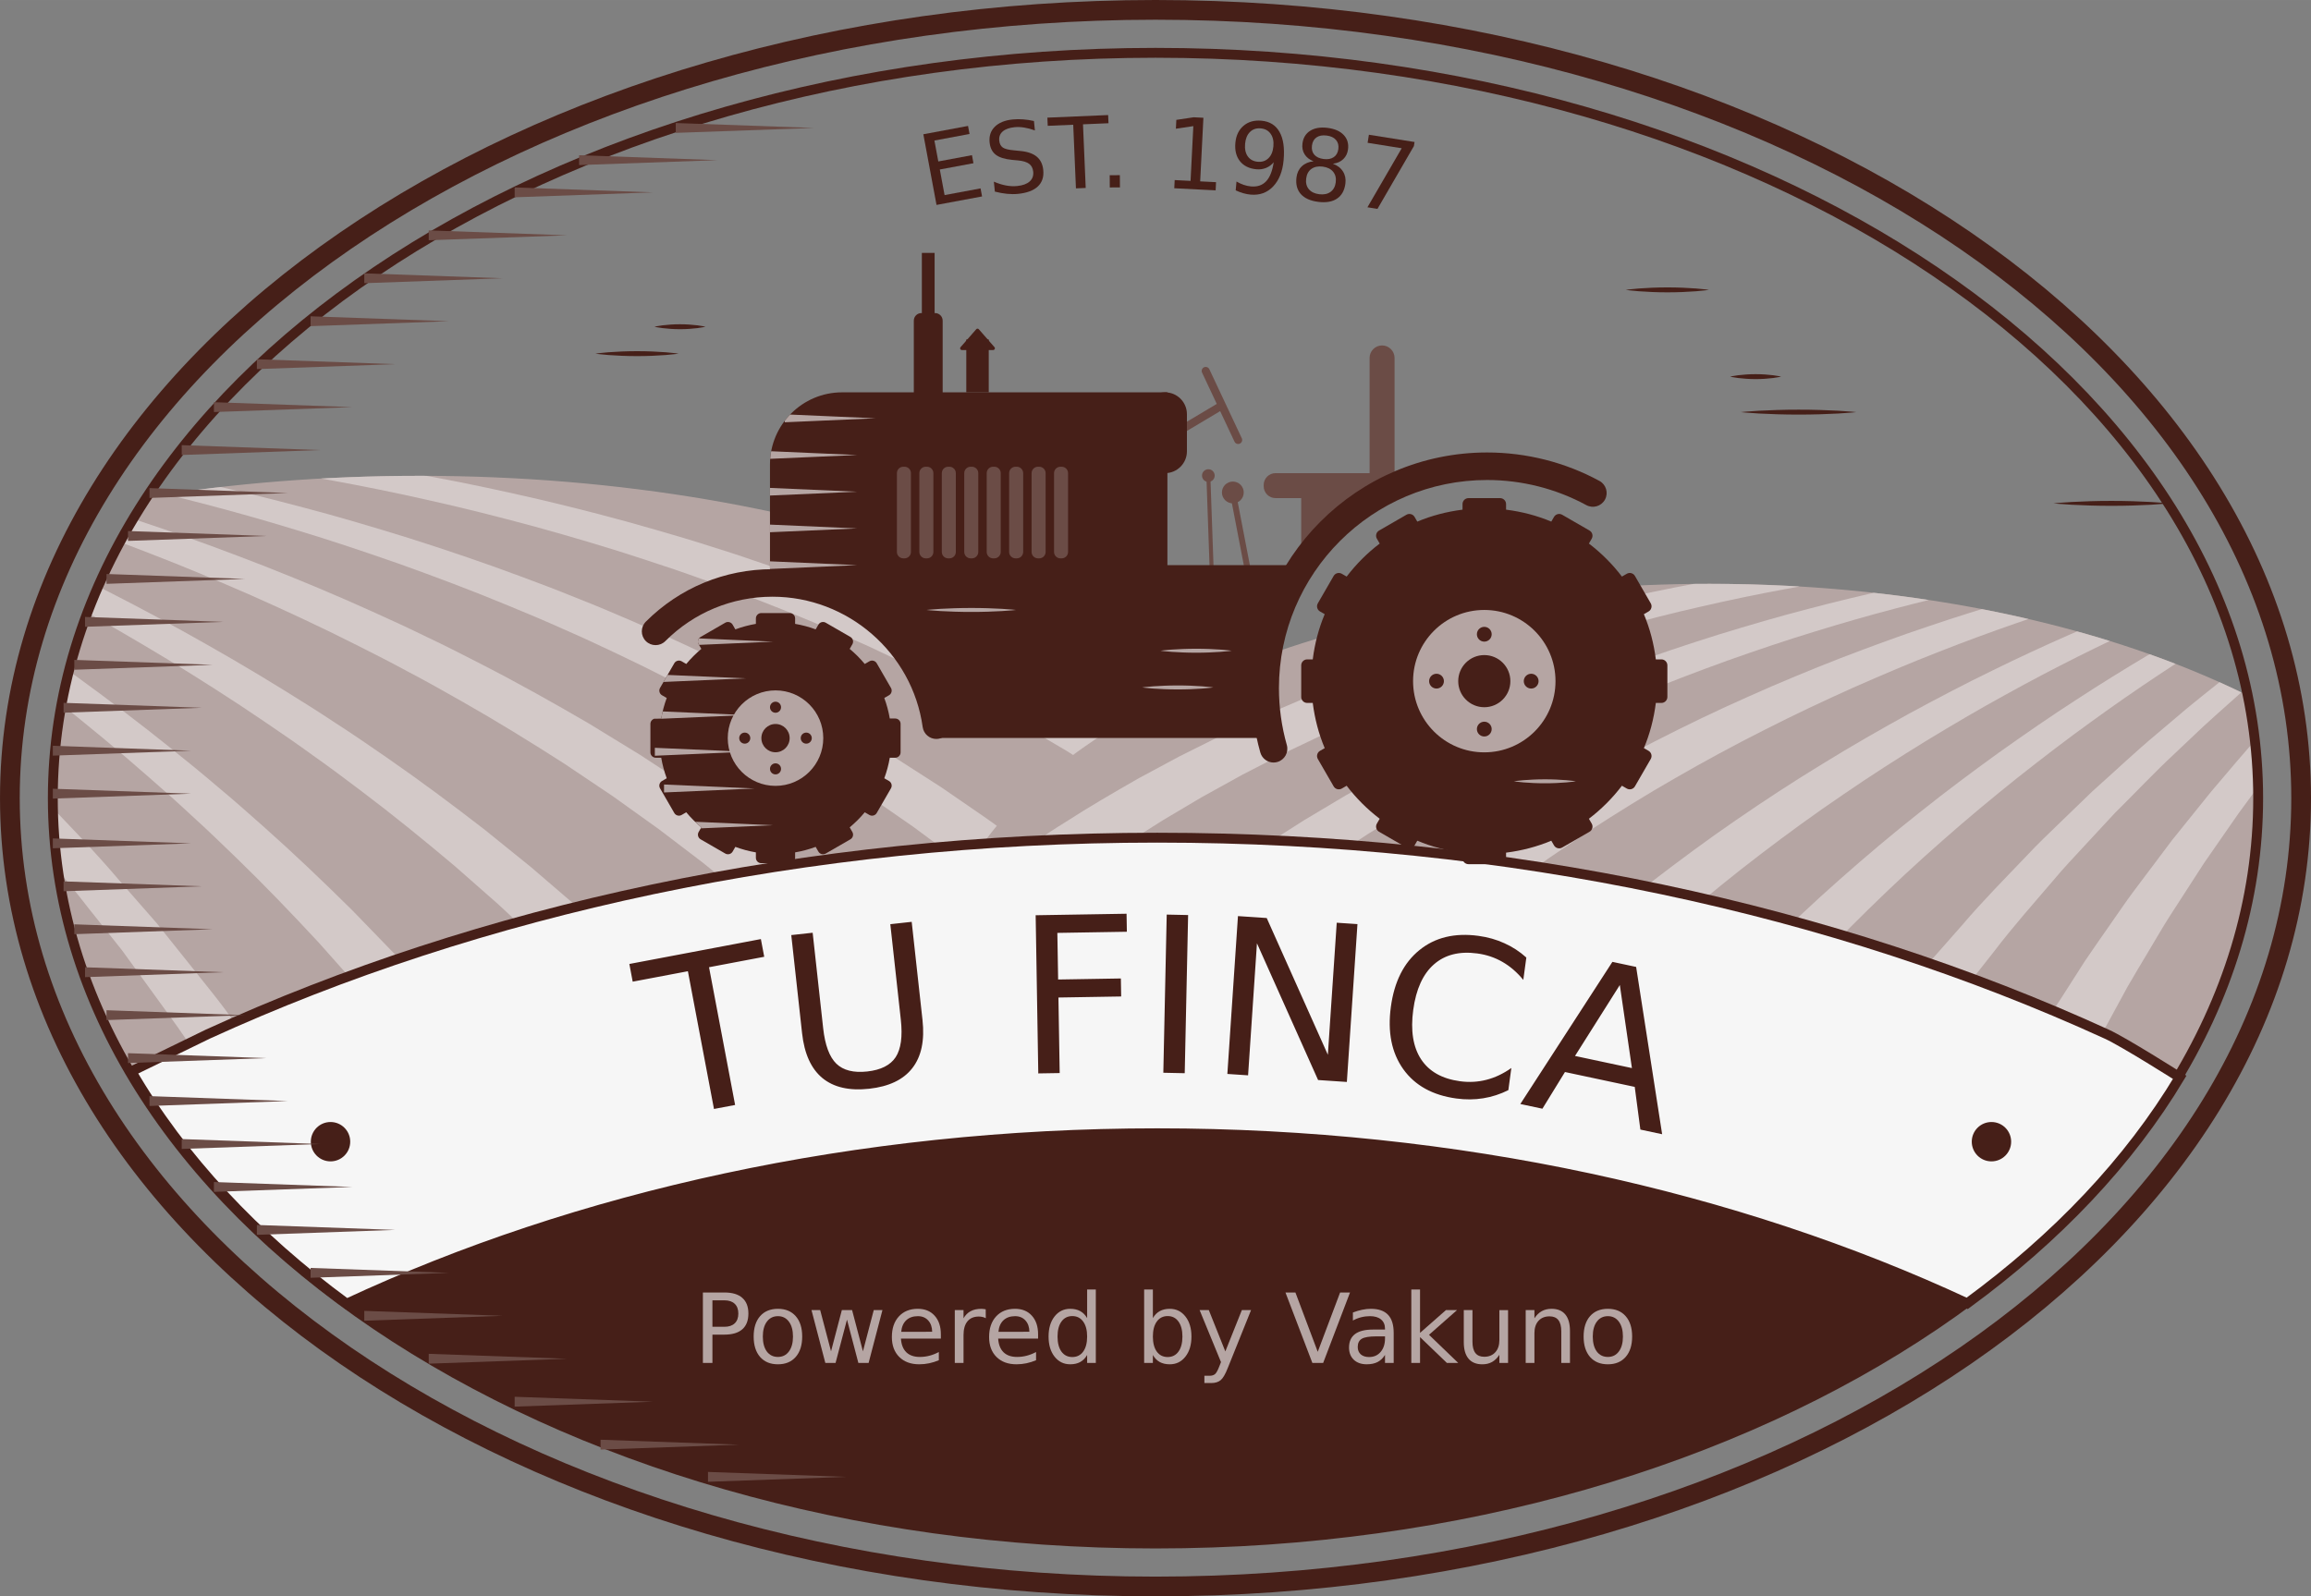 <?xml version="1.0" encoding="UTF-8" standalone="no"?>
<svg
   xmlns:dc="http://purl.org/dc/elements/1.1/"
   xmlns:cc="http://creativecommons.org/ns#"
   xmlns:rdf="http://www.w3.org/1999/02/22-rdf-syntax-ns#"
   xmlns:svg="http://www.w3.org/2000/svg"
   xmlns="http://www.w3.org/2000/svg"
   version="1.1"
   id="svg173401"
   viewBox="0 0 292.87 202.357"
   height="57.11mm"
   width="82.654mm">
  <rect x="0" y="0" width="292.87" height="202.357" fill="#808080" stroke="none"/>
  <defs
     id="defs173403">
    <clipPath
       id="clipPath3744"
       clipPathUnits="userSpaceOnUse">
      <path
         id="path3746"
         d="m 122.917,427.024 c -4.014,0 -7.3,-3.285 -7.3,-7.3 l 0,0 0,-2.775 0,-8.581 c 0,0 12.568,-0.044 16.348,-12.714 l 0,0 c 0,0 0.771,-2.283 0.646,-3.676 l 0,0 33.749,0 c -1.882,12.058 3.231,17.523 3.231,17.523 l 0,0 -13.681,0 0,17.523 -32.993,0 z" />
    </clipPath>
    <clipPath
       id="clipPath3660"
       clipPathUnits="userSpaceOnUse">
      <path
         id="path3662"
         d="M 0,800 800,800 800,0 0,0 0,800 Z" />
    </clipPath>
    <clipPath
       id="clipPath3628"
       clipPathUnits="userSpaceOnUse">
      <path
         id="path3630"
         d="m 114.733,404.64 c -0.299,0 -0.544,-0.245 -0.544,-0.544 l 0,0 0,-0.551 c -0.719,-0.124 -1.414,-0.312 -2.082,-0.558 l 0,0 -0.276,0.478 c -0.15,0.259 -0.484,0.348 -0.743,0.198 l 0,0 -2.502,-1.444 c -0.259,-0.149 -0.349,-0.484 -0.199,-0.743 l 0,0 0.271,-0.47 c -0.554,-0.462 -1.067,-0.973 -1.528,-1.528 l 0,0 -0.47,0.271 c -0.259,0.15 -0.593,0.061 -0.743,-0.198 l 0,0 -1.445,-2.503 c -0.149,-0.259 -0.059,-0.594 0.2,-0.743 l 0,0 0.478,-0.276 c -0.248,-0.668 -0.436,-1.363 -0.558,-2.083 l 0,0 -0.552,0 c -0.3,0 -0.545,-0.245 -0.545,-0.543 l 0,0 0,-2.889 c 0,-0.3 0.245,-0.545 0.545,-0.545 l 0,0 0.552,0 c 0.122,-0.719 0.31,-1.414 0.558,-2.082 l 0,0 -0.478,-0.276 c -0.259,-0.149 -0.349,-0.484 -0.2,-0.743 l 0,0 1.445,-2.502 c 0.15,-0.259 0.484,-0.349 0.743,-0.199 l 0,0 0.47,0.271 c 0.461,-0.555 0.974,-1.067 1.528,-1.528 l 0,0 -0.271,-0.47 c -0.15,-0.259 -0.06,-0.593 0.199,-0.743 l 0,0 2.502,-1.444 c 0.259,-0.151 0.593,-0.061 0.743,0.199 l 0,0 0.276,0.478 c 0.668,-0.247 1.363,-0.436 2.082,-0.559 l 0,0 0,-0.551 c 0,-0.3 0.245,-0.545 0.544,-0.545 l 0,0 2.89,0 c 0.299,0 0.543,0.245 0.543,0.545 l 0,0 0,0.551 c 0.719,0.123 1.414,0.312 2.083,0.559 l 0,0 0.276,-0.478 c 0.15,-0.26 0.484,-0.35 0.743,-0.199 l 0,0 2.502,1.444 c 0.259,0.15 0.349,0.484 0.2,0.743 l 0,0 -0.272,0.47 c 0.555,0.461 1.066,0.973 1.528,1.528 l 0,0 0.47,-0.271 c 0.259,-0.15 0.593,-0.06 0.743,0.199 l 0,0 1.445,2.502 c 0.149,0.259 0.059,0.594 -0.199,0.743 l 0,0 -0.478,0.276 c 0.247,0.668 0.435,1.363 0.557,2.082 l 0,0 0.553,0 c 0.298,0 0.543,0.245 0.543,0.545 l 0,0 0,2.889 c 0,0.298 -0.245,0.543 -0.543,0.543 l 0,0 -0.553,0 c -0.122,0.72 -0.31,1.415 -0.557,2.083 l 0,0 0.478,0.276 c 0.258,0.149 0.348,0.484 0.199,0.743 l 0,0 -1.445,2.503 c -0.15,0.259 -0.484,0.348 -0.743,0.198 l 0,0 -0.47,-0.271 c -0.462,0.555 -0.973,1.066 -1.528,1.528 l 0,0 0.272,0.47 c 0.149,0.259 0.059,0.594 -0.2,0.743 l 0,0 -2.502,1.444 c -0.259,0.15 -0.593,0.061 -0.743,-0.198 l 0,0 -0.276,-0.478 c -0.669,0.246 -1.364,0.434 -2.083,0.558 l 0,0 0,0.551 c 0,0.299 -0.244,0.544 -0.543,0.544 l 0,0 -2.89,0 z" />
    </clipPath>
    <clipPath
       id="clipPath3588"
       clipPathUnits="userSpaceOnUse">
      <path
         id="path3590"
         d="M 0,800 800,800 800,0 0,0 0,800 Z" />
    </clipPath>
    <clipPath
       id="clipPath3540"
       clipPathUnits="userSpaceOnUse">
      <path
         id="path3542"
         d="M 0,800 800,800 800,0 0,0 0,800 Z" />
    </clipPath>
    <clipPath
       id="clipPath3488"
       clipPathUnits="userSpaceOnUse">
      <path
         id="path3490"
         d="M 0,800 800,800 800,0 0,0 0,800 Z" />
    </clipPath>
    <clipPath
       id="clipPath3460"
       clipPathUnits="userSpaceOnUse">
      <path
         id="path3462"
         d="M 0,800 800,800 800,0 0,0 0,800 Z" />
    </clipPath>
    <clipPath
       id="clipPath3420"
       clipPathUnits="userSpaceOnUse">
      <path
         id="path3422"
         d="m 136.441,380.13 c 10.32,-19.685 39.101,-33.859 73.018,-33.859 l 0,0 c 18.584,0 35.624,4.254 48.932,11.34 l 0,0 c 5.225,8.733 8.103,18.273 8.103,28.258 l 0,0 c 0,3.531 -0.359,7.002 -1.055,10.406 l 0,0 c -14.124,7.014 -33.357,11.33 -54.563,11.33 l 0,0 c -34.623,0 -63.99,-11.508 -74.435,-27.475" />
    </clipPath>
    <clipPath
       id="clipPath3408"
       clipPathUnits="userSpaceOnUse">
      <path
         id="path3410"
         d="m 42.909,385.869 c 0,-41.679 50.151,-75.587 111.794,-75.587 l 0,0 c 61.642,0 111.791,33.908 111.791,75.587 l 0,0 c 0,41.679 -50.149,75.587 -111.791,75.587 l 0,0 c -61.643,0 -111.794,-33.908 -111.794,-75.587" />
    </clipPath>
    <clipPath
       id="clipPath3368"
       clipPathUnits="userSpaceOnUse">
      <path
         id="path3370"
         d="m 52.435,416.395 c -6.123,-9.34 -9.526,-19.669 -9.526,-30.526 l 0,0 c 0,-13.638 5.37,-26.445 14.755,-37.503 l 0,0 c 7.682,-1.366 15.769,-2.095 24.124,-2.095 l 0,0 c 39.974,0 73.895,16.705 86.058,39.906 l 0,0 c -12.31,18.819 -46.923,32.382 -87.729,32.382 l 0,0 c -9.645,0 -18.942,-0.758 -27.682,-2.164" />
    </clipPath>
    <clipPath
       id="clipPath3356"
       clipPathUnits="userSpaceOnUse">
      <path
         id="path3358"
         d="m 42.909,385.869 c 0,-41.679 50.151,-75.587 111.794,-75.587 l 0,0 c 61.642,0 111.791,33.908 111.791,75.587 l 0,0 c 0,41.679 -50.149,75.587 -111.791,75.587 l 0,0 c -61.643,0 -111.794,-33.908 -111.794,-75.587" />
    </clipPath>
    <clipPath
       id="clipPath3488-3"
       clipPathUnits="userSpaceOnUse">
      <path
         id="path3490-6"
         d="M 0,800 800,800 800,0 0,0 0,800 Z" />
    </clipPath>
    <ellipse
       transform="scale(-1,-1)"
       ry="40.748"
       rx="113.183"
       cy="-407.963"
       cx="1399.695"
       id="path174610-9"
       style="opacity:0.635;fill:none;fill-opacity:1;stroke:none;stroke-width:0.417;stroke-miterlimit:4;stroke-dasharray:none;stroke-opacity:1" />
  </defs>
  <g
     transform="translate(1346.435,-134.041)"
     id="layer1">
    <g
       id="g3352"
       transform="matrix(1.25,0,0,-1.25,-1393.378,717.555)">
      <g
         clip-path="url(#clipPath3356)"
         id="g3354">
        <g
           transform="translate(81.788,346.272)"
           id="g3360">
          <path
             id="path3362"
             style="fill:#b5a5a3;fill-opacity:1;fill-rule:nonzero;stroke:none"
             d="m 0,0 c -41.553,0 -76.567,18.049 -87.396,42.686 13.775,17.359 46.957,29.601 85.725,29.601 40.807,0 75.419,-13.563 87.729,-32.381 C 73.895,16.705 39.974,0 0,0" />
        </g>
      </g>
    </g>
    <g
       id="g3364"
       transform="matrix(1.25,0,0,-1.25,-1393.378,717.555)">
      <g
         clip-path="url(#clipPath3368)"
         id="g3366">
        <g
           transform="translate(51.22,422.065)"
           id="g3372">
          <path
             id="path3374"
             style="fill:#d3c9c8;fill-opacity:1;fill-rule:nonzero;stroke:none"
             d="m 0,0 c 0,0 8.26,-0.192 20.481,-1.997 3.054,-0.446 6.356,-0.987 9.832,-1.647 3.482,-0.639 7.131,-1.43 10.896,-2.299 3.759,-0.894 7.631,-1.882 11.531,-3.017 1.953,-0.559 3.916,-1.141 5.873,-1.776 1.967,-0.6 3.919,-1.276 5.873,-1.945 3.909,-1.343 7.767,-2.835 11.543,-4.365 1.873,-0.805 3.73,-1.604 5.565,-2.393 1.812,-0.846 3.602,-1.681 5.363,-2.503 1.737,-0.874 3.445,-1.733 5.117,-2.575 1.648,-0.892 3.26,-1.765 4.829,-2.615 1.543,-0.9 3.043,-1.776 4.495,-2.623 1.455,-0.843 2.804,-1.753 4.13,-2.576 0.659,-0.419 1.304,-0.829 1.935,-1.23 0.616,-0.422 1.219,-0.835 1.806,-1.238 1.174,-0.808 2.287,-1.574 3.333,-2.295 2.033,-1.523 3.832,-2.822 5.271,-3.947 2.844,-2.298 4.469,-3.611 4.469,-3.611 l -3.946,-4.52 c 0,0 -1.516,1.318 -4.17,3.624 -1.346,1.132 -3.034,2.443 -4.943,3.985 -0.985,0.732 -2.034,1.51 -3.139,2.331 -0.554,0.41 -1.122,0.83 -1.703,1.26 -0.597,0.41 -1.207,0.829 -1.83,1.257 -1.257,0.842 -2.531,1.773 -3.914,2.64 -1.38,0.873 -2.807,1.776 -4.274,2.705 -1.497,0.881 -3.035,1.787 -4.607,2.713 -1.601,0.878 -3.237,1.776 -4.9,2.689 -1.691,0.864 -3.411,1.743 -5.151,2.632 -1.768,0.837 -3.558,1.684 -5.363,2.538 -3.646,1.631 -7.379,3.231 -11.174,4.688 -1.898,0.727 -3.794,1.461 -5.709,2.121 -1.904,0.695 -3.817,1.336 -5.722,1.957 -3.805,1.257 -7.592,2.368 -11.274,3.385 -3.689,0.992 -7.271,1.904 -10.694,2.66 -3.418,0.777 -6.669,1.429 -9.679,1.98 -6.022,1.103 -11.082,1.793 -14.63,2.188 -3.553,0.404 -5.576,0.517 -5.576,0.517 L 0,0 Z" />
        </g>
        <g
           transform="translate(38.34,421.231)"
           id="g3376">
          <path
             id="path3378"
             style="fill:#d3c9c8;fill-opacity:1;fill-rule:nonzero;stroke:none"
             d="m 0,0 c 0,0 8.223,-0.805 20.276,-3.51 3.013,-0.672 6.265,-1.456 9.684,-2.372 3.424,-0.896 7.004,-1.956 10.695,-3.102 3.682,-1.17 7.47,-2.443 11.275,-3.863 1.906,-0.703 3.821,-1.429 5.725,-2.207 1.917,-0.745 3.813,-1.563 5.713,-2.376 3.798,-1.629 7.535,-3.403 11.188,-5.208 1.807,-0.943 3.6,-1.877 5.371,-2.801 1.745,-0.977 3.468,-1.943 5.162,-2.893 1.668,-1 3.308,-1.984 4.913,-2.947 1.577,-1.012 3.12,-2.002 4.622,-2.966 1.471,-1.013 2.903,-1.998 4.287,-2.95 1.389,-0.948 2.666,-1.956 3.928,-2.875 0.626,-0.466 1.239,-0.923 1.838,-1.37 0.584,-0.467 1.154,-0.923 1.71,-1.368 1.11,-0.893 2.163,-1.74 3.153,-2.536 1.915,-1.67 3.612,-3.099 4.964,-4.328 2.665,-2.502 4.189,-3.932 4.189,-3.932 l -4.27,-4.215 c 0,0 -1.415,1.427 -3.891,3.923 -1.258,1.229 -2.844,2.662 -4.633,4.341 -0.929,0.803 -1.917,1.657 -2.958,2.557 -0.522,0.45 -1.057,0.911 -1.605,1.384 -0.564,0.452 -1.142,0.916 -1.732,1.389 -1.19,0.933 -2.392,1.955 -3.707,2.923 -1.311,0.973 -2.667,1.979 -4.061,3.014 -1.428,0.99 -2.894,2.007 -4.393,3.047 -1.532,0.995 -3.096,2.012 -4.687,3.045 -1.623,0.988 -3.272,1.991 -4.942,3.007 -1.701,0.966 -3.423,1.944 -5.159,2.929 -3.515,1.897 -7.12,3.77 -10.796,5.505 -1.839,0.865 -3.675,1.738 -5.536,2.538 -1.847,0.834 -3.708,1.616 -5.561,2.376 -3.702,1.535 -7.396,2.925 -10.992,4.212 -3.606,1.262 -7.11,2.438 -10.467,3.446 -3.351,1.028 -6.544,1.92 -9.506,2.692 -5.923,1.547 -10.918,2.611 -14.427,3.267 -3.514,0.667 -5.522,0.929 -5.522,0.929 L 0,0 Z" />
        </g>
        <g
           transform="translate(24.356,421.186)"
           id="g3380">
          <path
             id="path3382"
             style="fill:#d3c9c8;fill-opacity:1;fill-rule:nonzero;stroke:none"
             d="m 0,0 c 0,0 2.052,-0.338 5.563,-1.126 3.519,-0.779 8.517,-2.017 14.44,-3.775 2.962,-0.878 6.155,-1.885 9.505,-3.034 3.358,-1.131 6.86,-2.435 10.466,-3.834 3.597,-1.422 7.293,-2.954 10.996,-4.635 1.855,-0.834 3.717,-1.69 5.566,-2.599 1.864,-0.876 3.701,-1.824 5.543,-2.767 3.683,-1.889 7.294,-3.919 10.82,-5.975 1.741,-1.066 3.469,-2.124 5.175,-3.169 1.676,-1.097 3.332,-2.181 4.961,-3.248 1.598,-1.115 3.169,-2.212 4.708,-3.285 1.506,-1.121 2.981,-2.217 4.416,-3.285 1.402,-1.114 2.765,-2.197 4.084,-3.246 1.324,-1.044 2.532,-2.14 3.731,-3.146 0.594,-0.51 1.175,-1.009 1.743,-1.497 0.552,-0.508 1.091,-1.004 1.616,-1.487 1.049,-0.97 2.044,-1.891 2.98,-2.755 1.8,-1.803 3.4,-3.35 4.668,-4.673 2.495,-2.689 3.921,-4.226 3.921,-4.226 l -5.322,-4.547 c 0,0 -1.3,1.523 -3.574,4.189 -1.159,1.316 -2.629,2.859 -4.283,4.662 -0.863,0.867 -1.782,1.79 -2.75,2.763 -0.486,0.486 -0.983,0.985 -1.493,1.495 -0.528,0.493 -1.067,0.997 -1.619,1.511 -1.114,1.017 -2.233,2.124 -3.469,3.184 -1.232,1.066 -2.506,2.169 -3.815,3.302 -1.347,1.092 -2.73,2.213 -4.144,3.36 -1.45,1.104 -2.931,2.233 -4.437,3.38 -1.541,1.104 -3.108,2.226 -4.695,3.362 -1.621,1.089 -3.263,2.191 -4.917,3.301 -3.358,2.15 -6.808,4.285 -10.339,6.287 -1.766,0.999 -3.53,2.005 -5.324,2.941 -1.777,0.968 -3.572,1.886 -5.362,2.782 -3.572,1.806 -7.148,3.466 -10.636,5.017 -3.497,1.527 -6.901,2.96 -10.171,4.215 -3.262,1.274 -6.378,2.402 -9.272,3.393 -5.787,1.984 -10.686,3.417 -14.134,4.333 -3.452,0.927 -5.431,1.338 -5.431,1.338 L 0,0 Z" />
        </g>
        <g
           transform="translate(17.989,419.671)"
           id="g3384">
          <path
             id="path3386"
             style="fill:#d3c9c8;fill-opacity:1;fill-rule:nonzero;stroke:none"
             d="m 0,0 c 0,0 1.99,-0.602 5.37,-1.839 3.388,-1.23 8.182,-3.106 13.827,-5.619 2.823,-1.255 5.858,-2.668 9.031,-4.243 3.182,-1.557 6.485,-3.305 9.879,-5.16 3.381,-1.878 6.847,-3.877 10.3,-6.025 1.731,-1.067 3.467,-2.158 5.181,-3.299 1.735,-1.111 3.434,-2.29 5.138,-3.464 3.405,-2.352 6.723,-4.833 9.951,-7.33 1.588,-1.283 3.164,-2.556 4.72,-3.814 1.52,-1.306 3.021,-2.596 4.497,-3.865 1.44,-1.313 2.855,-2.605 4.241,-3.869 1.349,-1.307 2.668,-2.586 3.952,-3.83 1.246,-1.287 2.457,-2.539 3.628,-3.749 1.177,-1.207 2.233,-2.451 3.291,-3.604 0.522,-0.583 1.034,-1.154 1.534,-1.712 0.481,-0.575 0.951,-1.137 1.409,-1.684 0.914,-1.098 1.781,-2.14 2.596,-3.119 1.552,-2.021 2.937,-3.763 4.022,-5.24 2.125,-2.99 3.339,-4.698 3.339,-4.698 l -5.867,-3.818 c 0,0 -1.091,1.679 -3,4.618 -0.978,1.455 -2.236,3.176 -3.641,5.178 -0.743,0.973 -1.534,2.007 -2.368,3.098 -0.418,0.545 -0.847,1.104 -1.286,1.676 -0.459,0.557 -0.929,1.127 -1.409,1.709 -0.973,1.152 -1.938,2.395 -3.026,3.607 -1.083,1.217 -2.203,2.476 -3.354,3.769 -1.193,1.258 -2.42,2.55 -3.673,3.87 -1.294,1.284 -2.616,2.595 -3.96,3.928 -1.385,1.295 -2.793,2.611 -4.218,3.943 -1.466,1.29 -2.951,2.596 -4.447,3.912 -3.05,2.569 -6.193,5.133 -9.435,7.577 -1.621,1.22 -3.24,2.446 -4.897,3.608 -1.636,1.191 -3.297,2.334 -4.955,3.454 -3.307,2.255 -6.637,4.365 -9.894,6.356 -3.269,1.969 -6.458,3.832 -9.537,5.501 -3.07,1.687 -6.013,3.21 -8.753,4.568 -5.48,2.719 -10.152,4.776 -13.451,6.133 -3.303,1.367 -5.212,2.032 -5.212,2.032 L 0,0 Z" />
        </g>
        <g
           transform="translate(9.608,419.517)"
           id="g3388">
          <path
             id="path3390"
             style="fill:#d3c9c8;fill-opacity:1;fill-rule:nonzero;stroke:none"
             d="m 0,0 c 0,0 1.901,-0.838 5.105,-2.475 3.212,-1.632 7.743,-4.075 13.04,-7.253 2.649,-1.588 5.49,-3.359 8.447,-5.307 2.97,-1.931 6.036,-4.067 9.179,-6.319 3.128,-2.274 6.325,-4.678 9.492,-7.229 1.588,-1.269 3.179,-2.563 4.742,-3.903 1.587,-1.313 3.13,-2.689 4.679,-4.061 3.094,-2.747 6.086,-5.612 8.987,-8.482 1.421,-1.466 2.83,-2.921 4.223,-4.358 1.349,-1.48 2.682,-2.943 3.994,-4.381 1.269,-1.478 2.518,-2.932 3.74,-4.355 1.18,-1.461 2.334,-2.89 3.458,-4.281 1.08,-1.428 2.13,-2.817 3.146,-4.161 1.022,-1.341 1.918,-2.704 2.829,-3.977 0.448,-0.642 0.886,-1.27 1.315,-1.885 0.408,-0.629 0.806,-1.243 1.194,-1.842 0.774,-1.201 1.509,-2.34 2.199,-3.411 1.295,-2.194 2.458,-4.091 3.356,-5.689 1.747,-3.225 2.744,-5.069 2.744,-5.069 l -6.288,-3.075 c 0,0 -0.878,1.801 -2.413,4.951 -0.793,1.563 -1.831,3.425 -2.981,5.584 -0.618,1.056 -1.277,2.18 -1.971,3.364 -0.349,0.592 -0.706,1.2 -1.072,1.821 -0.388,0.609 -0.784,1.232 -1.189,1.868 -0.825,1.263 -1.632,2.615 -2.563,3.951 -0.926,1.34 -1.884,2.726 -2.868,4.151 -1.031,1.394 -2.09,2.826 -3.173,4.29 -1.127,1.432 -2.279,2.896 -3.451,4.383 -1.216,1.455 -2.453,2.933 -3.704,4.43 -1.298,1.46 -2.612,2.937 -3.937,4.427 -2.713,2.922 -5.52,5.852 -8.438,8.674 -1.461,1.409 -2.918,2.825 -4.42,4.18 -1.479,1.382 -2.988,2.72 -4.497,4.035 -3.007,2.642 -6.055,5.144 -9.044,7.519 -3.005,2.354 -5.943,4.593 -8.796,6.626 -2.84,2.051 -5.576,3.922 -8.13,5.605 -5.108,3.369 -9.494,5.983 -12.604,7.733 -3.112,1.761 -4.928,2.655 -4.928,2.655 L 0,0 Z" />
        </g>
        <g
           transform="translate(4.183,417.505)"
           id="g3392">
          <path
             id="path3394"
             style="fill:#d3c9c8;fill-opacity:1;fill-rule:nonzero;stroke:none"
             d="m 0,0 c 0,0 0.397,-0.258 1.141,-0.743 0.75,-0.488 1.827,-1.225 3.185,-2.174 1.364,-0.944 2.982,-2.139 4.843,-3.507 1.826,-1.41 3.927,-2.954 6.119,-4.762 1.102,-0.897 2.268,-1.811 3.442,-2.795 1.166,-0.996 2.37,-2.025 3.608,-3.084 1.252,-1.044 2.493,-2.167 3.753,-3.325 1.266,-1.153 2.559,-2.331 3.875,-3.529 1.274,-1.241 2.57,-2.504 3.881,-3.782 1.312,-1.28 2.655,-2.561 3.923,-3.937 2.57,-2.717 5.242,-5.428 7.697,-8.338 1.253,-1.434 2.506,-2.867 3.755,-4.295 1.185,-1.482 2.366,-2.959 3.537,-4.424 1.158,-1.476 2.355,-2.906 3.451,-4.385 1.074,-1.497 2.134,-2.976 3.177,-4.431 1.031,-1.464 2.098,-2.869 3.047,-4.31 0.927,-1.456 1.833,-2.882 2.715,-4.269 0.883,-1.39 1.742,-2.741 2.573,-4.049 0.816,-1.316 1.493,-2.655 2.204,-3.906 1.384,-2.523 2.687,-4.821 3.782,-6.891 0.993,-2.123 1.859,-3.974 2.572,-5.499 1.427,-3.055 2.242,-4.8 2.242,-4.8 l -6.503,-2.59 c 0,0 -0.704,1.706 -1.935,4.69 -0.616,1.496 -1.363,3.311 -2.221,5.394 -0.961,2.037 -2.114,4.306 -3.335,6.803 -0.63,1.238 -1.221,2.564 -1.952,3.873 -0.745,1.302 -1.516,2.649 -2.308,4.033 -0.793,1.386 -1.608,2.81 -2.44,4.265 -0.857,1.442 -1.831,2.854 -2.768,4.326 -0.95,1.464 -1.916,2.953 -2.894,4.46 -1.001,1.493 -2.106,2.941 -3.17,4.436 -1.079,1.487 -2.166,2.985 -3.258,4.489 -1.158,1.455 -2.32,2.916 -3.483,4.378 -2.275,2.968 -4.775,5.749 -7.179,8.541 -1.185,1.413 -2.448,2.734 -3.681,4.054 -1.234,1.32 -2.453,2.624 -3.653,3.907 -1.242,1.242 -2.464,2.463 -3.66,3.658 -1.191,1.202 -2.366,2.369 -3.554,3.457 -1.176,1.103 -2.319,2.177 -3.425,3.215 -1.116,1.027 -2.227,1.983 -3.276,2.922 -2.087,1.891 -4.093,3.513 -5.838,4.995 -1.778,1.438 -3.327,2.698 -4.631,3.693 -1.302,1.004 -2.33,1.779 -3.039,2.289 -0.714,0.514 -1.095,0.788 -1.095,0.788 L 0,0 Z" />
        </g>
        <g
           transform="translate(-3.72,418.432)"
           id="g3396">
          <path
             id="path3398"
             style="fill:#d3c9c8;fill-opacity:1;fill-rule:nonzero;stroke:none"
             d="m 0,0 c 0,0 0.319,-0.281 0.917,-0.807 0.604,-0.531 1.464,-1.324 2.55,-2.339 1.086,-1.018 2.382,-2.274 3.856,-3.729 1.454,-1.473 3.116,-3.119 4.848,-4.989 1.771,-1.837 3.607,-3.9 5.556,-6.08 1.945,-2.184 3.912,-4.559 5.966,-7.005 0.994,-1.249 2.006,-2.519 3.029,-3.805 0.512,-0.643 1.028,-1.29 1.546,-1.941 0.496,-0.667 0.995,-1.337 1.495,-2.01 1.002,-1.348 2.012,-2.707 3.025,-4.07 1.017,-1.363 1.947,-2.795 2.927,-4.194 0.963,-1.41 1.951,-2.806 2.89,-4.226 0.909,-1.44 1.815,-2.875 2.714,-4.298 0.881,-1.435 1.833,-2.815 2.633,-4.261 0.821,-1.435 1.632,-2.853 2.43,-4.247 0.78,-1.405 1.624,-2.747 2.311,-4.136 0.705,-1.38 1.394,-2.73 2.065,-4.044 0.672,-1.317 1.325,-2.597 1.957,-3.835 0.591,-1.259 1.122,-2.495 1.654,-3.672 1.042,-2.362 2.041,-4.514 2.851,-6.454 0.747,-1.968 1.398,-3.683 1.934,-5.095 1.073,-2.831 1.686,-4.448 1.686,-4.448 l -7.636,-2.387 c 0,0 -0.492,1.577 -1.354,4.336 -0.431,1.382 -0.954,3.061 -1.555,4.986 -0.664,1.906 -1.5,4.026 -2.365,6.36 -0.443,1.163 -0.882,2.385 -1.378,3.633 -0.538,1.231 -1.094,2.504 -1.666,3.813 -0.573,1.311 -1.161,2.657 -1.761,4.034 -0.583,1.386 -1.325,2.733 -1.999,4.142 -0.694,1.402 -1.399,2.827 -2.112,4.269 -0.693,1.455 -1.539,2.85 -2.313,4.301 -0.793,1.442 -1.593,2.895 -2.395,4.353 -0.834,1.442 -1.717,2.863 -2.575,4.299 -0.877,1.425 -1.703,2.885 -2.618,4.279 -0.914,1.397 -1.823,2.789 -2.726,4.169 -0.452,0.691 -0.902,1.379 -1.35,2.064 -0.47,0.669 -0.938,1.335 -1.403,1.997 -0.93,1.325 -1.85,2.634 -2.754,3.922 -1.874,2.526 -3.673,4.986 -5.46,7.254 -1.792,2.264 -3.482,4.412 -5.121,6.329 -1.601,1.952 -3.143,3.674 -4.493,5.218 -1.369,1.525 -2.576,2.845 -3.587,3.913 -1.013,1.068 -1.814,1.9 -2.368,2.45 -0.56,0.556 -0.858,0.852 -0.858,0.852 L 0,0 Z" />
        </g>
        <g
           transform="translate(-12.406,421.828)"
           id="g3400">
          <path
             id="path3402"
             style="fill:#d3c9c8;fill-opacity:1;fill-rule:nonzero;stroke:none"
             d="m 0,0 c 0,0 0.263,-0.334 0.756,-0.96 0.498,-0.631 1.201,-1.567 2.086,-2.761 0.884,-1.197 1.932,-2.666 3.118,-4.364 1.164,-1.712 2.501,-3.631 3.867,-5.783 1.41,-2.126 2.843,-4.487 4.366,-6.984 1.518,-2.499 3.024,-5.191 4.601,-7.967 0.753,-1.409 1.518,-2.84 2.293,-4.29 0.387,-0.725 0.777,-1.455 1.169,-2.188 0.367,-0.746 0.737,-1.496 1.108,-2.248 0.741,-1.507 1.489,-3.025 2.24,-4.55 0.753,-1.524 1.409,-3.1 2.12,-4.653 0.692,-1.561 1.412,-3.113 2.079,-4.679 0.634,-1.581 1.266,-3.156 1.893,-4.718 0.607,-1.57 1.294,-3.099 1.819,-4.666 0.549,-1.56 1.09,-3.101 1.623,-4.616 0.513,-1.523 1.101,-2.996 1.526,-4.485 0.444,-1.485 0.878,-2.938 1.3,-4.352 0.423,-1.416 0.834,-2.793 1.232,-4.125 0.353,-1.345 0.653,-2.656 0.963,-3.91 0.598,-2.512 1.192,-4.809 1.638,-6.863 0.379,-2.07 0.709,-3.875 0.982,-5.361 l 0.853,-4.679 -7.941,-0.968 c 0,0 -0.199,1.64 -0.548,4.509 -0.174,1.438 -0.386,3.183 -0.628,5.185 -0.309,1.994 -0.748,4.231 -1.177,6.683 -0.226,1.224 -0.437,2.505 -0.699,3.822 -0.307,1.308 -0.624,2.661 -0.95,4.051 -0.326,1.393 -0.661,2.824 -1.003,4.286 -0.323,1.468 -0.809,2.927 -1.218,4.435 -0.429,1.504 -0.864,3.033 -1.306,4.58 -0.418,1.557 -0.998,3.082 -1.497,4.649 -0.52,1.561 -1.043,3.134 -1.569,4.714 -0.559,1.569 -1.171,3.125 -1.756,4.693 -0.604,1.561 -1.153,3.145 -1.802,4.682 -0.646,1.539 -1.289,3.072 -1.927,4.593 -0.32,0.761 -0.638,1.519 -0.955,2.273 -0.341,0.744 -0.681,1.483 -1.019,2.218 -0.676,1.472 -1.343,2.925 -2,4.355 -1.387,2.823 -2.712,5.568 -4.06,8.121 -1.353,2.551 -2.627,4.969 -3.893,7.151 -1.222,2.209 -2.427,4.181 -3.476,5.944 -1.071,1.747 -2.02,3.263 -2.821,4.497 -0.804,1.233 -1.44,2.196 -1.886,2.837 -0.45,0.648 -0.69,0.993 -0.69,0.993 L 0,0 Z" />
        </g>
      </g>
    </g>
    <g
       id="g3404"
       transform="matrix(1.25,0,0,-1.25,-1393.378,717.555)">
      <g
         clip-path="url(#clipPath3408)"
         id="g3406">
        <g
           transform="translate(209.459,346.272)"
           id="g3412">
          <path
             id="path3414"
             style="fill:#b5a5a3;fill-opacity:1;fill-rule:nonzero;stroke:none"
             d="M 0,0 C 35.257,0 64.965,15.314 74.153,36.217 62.465,50.946 34.311,61.333 1.417,61.333 -33.205,61.333 -62.573,49.826 -73.017,33.859 -62.697,14.173 -33.917,0 0,0" />
        </g>
      </g>
    </g>
    <g
       id="g3416"
       transform="matrix(1.25,0,0,-1.25,-1393.378,717.555)">
      <g
         clip-path="url(#clipPath3420)"
         id="g3418">
        <g
           transform="translate(235.446,409.376)"
           id="g3424">
          <path
             id="path3426"
             style="fill:#d3c9c8;fill-opacity:1;fill-rule:nonzero;stroke:none"
             d="m 0,0 c 0,0 -1.712,-0.101 -4.724,-0.453 -3.007,-0.345 -7.296,-0.944 -12.399,-1.895 -2.551,-0.476 -5.305,-1.038 -8.201,-1.706 -2.899,-0.65 -5.933,-1.433 -9.058,-2.284 -3.118,-0.872 -6.325,-1.824 -9.546,-2.9 -3.227,-1.056 -6.468,-2.232 -9.675,-3.486 -3.211,-1.246 -6.37,-2.612 -9.453,-4.003 -1.526,-0.728 -3.039,-1.451 -4.535,-2.164 -1.471,-0.758 -2.925,-1.507 -4.354,-2.243 -1.406,-0.778 -2.788,-1.543 -4.141,-2.291 -1.328,-0.788 -2.628,-1.559 -3.893,-2.309 -2.486,-1.569 -4.826,-3.063 -6.913,-4.546 -1.063,-0.713 -2.055,-1.433 -2.982,-2.139 -0.933,-0.697 -1.817,-1.359 -2.649,-1.98 -1.61,-1.31 -3.034,-2.424 -4.169,-3.385 -2.237,-1.957 -3.516,-3.075 -3.516,-3.075 l -3.945,4.52 c 0,0 1.387,1.114 3.814,3.062 1.228,0.955 2.762,2.056 4.497,3.347 0.893,0.61 1.842,1.259 2.843,1.944 0.995,0.692 2.056,1.397 3.189,2.09 2.23,1.446 4.716,2.891 7.352,4.401 1.336,0.718 2.71,1.456 4.113,2.211 1.425,0.711 2.88,1.437 4.359,2.176 1.499,0.694 3.023,1.399 4.566,2.113 1.562,0.666 3.143,1.341 4.737,2.02 3.214,1.291 6.497,2.548 9.822,3.679 3.321,1.14 6.668,2.196 9.99,3.13 3.316,0.954 6.608,1.783 9.803,2.532 3.201,0.728 6.302,1.39 9.26,1.924 2.954,0.551 5.76,1.001 8.354,1.372 10.382,1.499 17.398,1.64 17.398,1.64 L 0,0 Z" />
        </g>
        <g
           transform="translate(246.463,408.676)"
           id="g3428">
          <path
             id="path3430"
             style="fill:#d3c9c8;fill-opacity:1;fill-rule:nonzero;stroke:none"
             d="m 0,0 c 0,0 -1.7,-0.228 -4.678,-0.803 -2.973,-0.566 -7.206,-1.481 -12.223,-2.809 -2.509,-0.663 -5.214,-1.428 -8.053,-2.309 -2.843,-0.864 -5.81,-1.87 -8.863,-2.95 -3.045,-1.101 -6.172,-2.289 -9.304,-3.6 -3.14,-1.293 -6.286,-2.706 -9.391,-4.195 -3.109,-1.48 -6.158,-3.076 -9.13,-4.692 -1.467,-0.84 -2.923,-1.672 -4.361,-2.495 -1.411,-0.865 -2.805,-1.72 -4.176,-2.56 -1.344,-0.88 -2.666,-1.745 -3.96,-2.591 -1.266,-0.885 -2.505,-1.75 -3.71,-2.592 -2.363,-1.749 -4.586,-3.412 -6.557,-5.046 -1.008,-0.79 -1.943,-1.582 -2.815,-2.355 -0.879,-0.764 -1.712,-1.49 -2.495,-2.171 -1.509,-1.425 -2.846,-2.642 -3.906,-3.684 -2.087,-2.118 -3.279,-3.328 -3.279,-3.328 l -4.27,4.215 c 0,0 1.301,1.213 3.577,3.337 1.154,1.043 2.602,2.254 4.237,3.671 0.844,0.674 1.743,1.392 2.69,2.149 0.941,0.765 1.947,1.546 3.026,2.322 2.116,1.607 4.488,3.232 7.004,4.933 1.28,0.816 2.595,1.654 3.939,2.51 1.367,0.815 2.764,1.647 4.185,2.494 1.444,0.803 2.911,1.619 4.397,2.446 1.508,0.78 3.035,1.57 4.574,2.366 3.109,1.525 6.29,3.023 9.522,4.397 3.227,1.383 6.486,2.684 9.73,3.863 3.236,1.197 6.458,2.267 9.588,3.252 3.138,0.963 6.182,1.853 9.092,2.605 2.905,0.769 5.669,1.426 8.229,1.988 10.242,2.265 17.229,2.927 17.229,2.927 L 0,0 Z" />
        </g>
        <g
           transform="translate(258.451,408.454)"
           id="g3432">
          <path
             id="path3434"
             style="fill:#d3c9c8;fill-opacity:1;fill-rule:nonzero;stroke:none"
             d="m 0,0 c 0,0 -1.674,-0.354 -4.598,-1.151 -2.921,-0.788 -7.07,-2.019 -11.97,-3.719 -2.449,-0.85 -5.087,-1.815 -7.849,-2.906 -2.767,-1.075 -5.648,-2.3 -8.607,-3.605 -2.951,-1.326 -5.976,-2.745 -8.997,-4.286 -3.03,-1.524 -6.056,-3.167 -9.035,-4.883 -2.985,-1.707 -5.899,-3.526 -8.736,-5.358 -1.397,-0.945 -2.783,-1.884 -4.152,-2.811 -1.339,-0.966 -2.662,-1.921 -3.963,-2.861 -1.271,-0.976 -2.521,-1.936 -3.744,-2.875 -1.193,-0.975 -2.36,-1.928 -3.496,-2.856 -2.218,-1.917 -4.303,-3.738 -6.14,-5.51 -0.942,-0.861 -1.812,-1.719 -2.621,-2.553 -0.816,-0.825 -1.59,-1.609 -2.317,-2.345 -1.391,-1.53 -2.629,-2.838 -3.604,-3.954 -1.913,-2.26 -3.006,-3.552 -3.006,-3.552 l -5.322,4.548 c 0,0 1.219,1.304 3.353,3.587 1.084,1.124 2.451,2.436 3.99,3.966 0.799,0.734 1.649,1.514 2.545,2.337 0.89,0.829 1.843,1.68 2.869,2.53 2.008,1.754 4.271,3.543 6.671,5.417 1.225,0.904 2.482,1.832 3.768,2.781 1.312,0.908 2.652,1.837 4.015,2.78 1.388,0.902 2.8,1.819 4.229,2.747 1.454,0.884 2.927,1.778 4.411,2.679 3.004,1.737 6.08,3.452 9.216,5.046 3.131,1.603 6.298,3.127 9.458,4.526 3.152,1.417 6.297,2.707 9.357,3.904 3.068,1.177 6.047,2.274 8.902,3.223 2.849,0.967 5.564,1.811 8.082,2.548 5.036,1.474 9.284,2.51 12.275,3.161 2.984,0.657 4.731,0.939 4.731,0.939 L 0,0 Z" />
        </g>
        <g
           transform="translate(264.03,407.214)"
           id="g3436">
          <path
             id="path3438"
             style="fill:#d3c9c8;fill-opacity:1;fill-rule:nonzero;stroke:none"
             d="m 0,0 c 0,0 -1.614,-0.569 -4.41,-1.739 -2.793,-1.16 -6.747,-2.92 -11.385,-5.242 -2.318,-1.161 -4.808,-2.461 -7.405,-3.901 -2.604,-1.425 -5.302,-3.014 -8.066,-4.693 -2.754,-1.697 -5.569,-3.497 -8.364,-5.418 -2.806,-1.904 -5.593,-3.927 -8.324,-6.015 -2.738,-2.08 -5.391,-4.262 -7.966,-6.447 -1.262,-1.119 -2.515,-2.229 -3.752,-3.326 -1.202,-1.133 -2.39,-2.251 -3.558,-3.352 -1.133,-1.133 -2.248,-2.247 -3.339,-3.337 -1.056,-1.121 -2.089,-2.218 -3.095,-3.286 -1.951,-2.189 -3.781,-4.265 -5.373,-6.261 -0.822,-0.976 -1.573,-1.94 -2.267,-2.871 -0.701,-0.925 -1.367,-1.802 -1.992,-2.627 -1.181,-1.697 -2.238,-3.156 -3.06,-4.389 -1.603,-2.489 -2.52,-3.912 -2.52,-3.912 l -5.867,3.818 c 0,0 1.04,1.452 2.859,3.993 0.928,1.254 2.113,2.734 3.441,4.45 0.697,0.831 1.438,1.716 2.22,2.648 0.774,0.938 1.609,1.905 2.516,2.882 1.763,1.999 3.774,4.067 5.911,6.237 1.096,1.055 2.223,2.139 3.374,3.247 1.183,1.071 2.391,2.165 3.62,3.278 1.26,1.075 2.54,2.167 3.836,3.273 1.328,1.065 2.672,2.143 4.026,3.229 2.753,2.113 5.581,4.212 8.483,6.201 2.896,1.996 5.839,3.918 8.79,5.715 2.941,1.815 5.892,3.502 8.77,5.087 2.889,1.565 5.701,3.04 8.408,4.352 2.7,1.328 5.282,2.519 7.683,3.576 4.802,2.116 8.88,3.694 11.761,4.728 2.873,1.04 4.568,1.546 4.568,1.546 L 0,0 Z" />
        </g>
        <g
           transform="translate(271.253,407.248)"
           id="g3440">
          <path
             id="path3442"
             style="fill:#d3c9c8;fill-opacity:1;fill-rule:nonzero;stroke:none"
             d="m 0,0 c 0,0 -1.534,-0.763 -4.167,-2.267 -2.631,-1.494 -6.341,-3.724 -10.661,-6.597 -2.16,-1.436 -4.473,-3.031 -6.875,-4.778 -2.411,-1.733 -4.894,-3.641 -7.433,-5.646 -2.526,-2.022 -5.1,-4.153 -7.64,-6.401 -2.553,-2.234 -5.072,-4.583 -7.527,-6.99 -2.463,-2.4 -4.831,-4.89 -7.119,-7.374 -1.116,-1.265 -2.224,-2.52 -3.318,-3.761 -1.055,-1.271 -2.096,-2.527 -3.121,-3.762 -0.987,-1.263 -1.957,-2.505 -2.906,-3.721 -0.911,-1.242 -1.803,-2.458 -2.67,-3.641 -1.669,-2.411 -3.232,-4.696 -4.567,-6.871 -0.697,-1.07 -1.325,-2.118 -1.9,-3.127 -0.583,-1.004 -1.136,-1.956 -1.656,-2.851 -0.964,-1.829 -1.835,-3.406 -2.5,-4.73 -1.287,-2.667 -2.022,-4.191 -2.022,-4.191 l -6.289,3.074 c 0,0 0.856,1.568 2.354,4.31 0.769,1.358 1.766,2.97 2.876,4.835 0.591,0.91 1.22,1.877 1.883,2.897 0.655,1.025 1.366,2.087 2.148,3.166 1.508,2.198 3.253,4.494 5.11,6.907 0.961,1.18 1.948,2.393 2.956,3.632 1.044,1.206 2.111,2.439 3.195,3.692 1.12,1.22 2.259,2.459 3.411,3.714 1.189,1.218 2.392,2.45 3.604,3.693 2.476,2.43 5.028,4.857 7.668,7.182 2.632,2.332 5.32,4.596 8.031,6.738 2.699,2.157 5.423,4.19 8.087,6.111 2.678,1.904 5.289,3.708 7.817,5.339 2.518,1.645 4.937,3.139 7.191,4.48 4.51,2.681 8.364,4.742 11.098,6.117 2.725,1.38 4.344,2.087 4.344,2.087 L 0,0 Z" />
        </g>
        <g
           transform="translate(276.021,405.639)"
           id="g3444">
          <path
             id="path3446"
             style="fill:#d3c9c8;fill-opacity:1;fill-rule:nonzero;stroke:none"
             d="m 0,0 c 0,0 -0.322,-0.234 -0.926,-0.672 -0.598,-0.434 -1.466,-1.095 -2.566,-1.95 -1.103,-0.849 -2.412,-1.923 -3.914,-3.148 -1.474,-1.263 -3.169,-2.645 -4.932,-4.256 -0.886,-0.8 -1.825,-1.614 -2.767,-2.489 -0.934,-0.884 -1.9,-1.798 -2.892,-2.738 -2.003,-1.857 -3.976,-3.962 -6.09,-6.056 -1.012,-1.092 -2.041,-2.201 -3.082,-3.325 -1.04,-1.123 -2.106,-2.247 -3.105,-3.448 -2.027,-2.374 -4.135,-4.74 -6.052,-7.263 -0.979,-1.242 -1.959,-2.483 -2.934,-3.72 -0.92,-1.278 -1.835,-2.551 -2.744,-3.814 -0.895,-1.27 -1.826,-2.5 -2.668,-3.767 -0.822,-1.28 -1.634,-2.544 -2.433,-3.787 -0.788,-1.249 -1.608,-2.448 -2.328,-3.672 -0.699,-1.234 -1.383,-2.442 -2.049,-3.618 -0.666,-1.174 -1.313,-2.316 -1.939,-3.421 -0.613,-1.11 -1.109,-2.234 -1.637,-3.283 -1.023,-2.117 -1.991,-4.04 -2.796,-5.766 -0.717,-1.764 -1.342,-3.302 -1.857,-4.568 -1.03,-2.527 -1.619,-3.971 -1.619,-3.971 l -6.503,2.59 c 0,0 0.7,1.484 1.925,4.081 0.613,1.295 1.357,2.869 2.21,4.673 0.939,1.759 2.056,3.711 3.242,5.854 0.61,1.062 1.19,2.199 1.89,3.317 0.711,1.109 1.446,2.256 2.202,3.436 0.755,1.177 1.531,2.387 2.324,3.623 0.813,1.222 1.725,2.414 2.607,3.655 0.892,1.234 1.799,2.488 2.717,3.757 0.937,1.254 1.96,2.466 2.95,3.717 1.001,1.241 2.009,2.493 3.022,3.749 1.066,1.209 2.136,2.423 3.207,3.638 2.096,2.464 4.376,4.759 6.569,7.059 1.082,1.164 2.228,2.248 3.347,3.331 1.119,1.081 2.224,2.149 3.311,3.2 2.261,2.009 4.373,4.025 6.503,5.796 1.055,0.894 2.082,1.764 3.075,2.606 1,0.832 1.994,1.604 2.933,2.362 1.868,1.528 3.658,2.832 5.213,4.023 1.586,1.155 2.963,2.164 4.125,2.961 1.156,0.801 2.074,1.423 2.714,1.836 0.633,0.409 0.971,0.627 0.971,0.627 L 0,0 Z" />
        </g>
        <g
           transform="translate(282.94,406.482)"
           id="g3448">
          <path
             id="path3450"
             style="fill:#d3c9c8;fill-opacity:1;fill-rule:nonzero;stroke:none"
             d="m 0,0 c 0,0 -0.251,-0.253 -0.723,-0.726 -0.467,-0.469 -1.141,-1.178 -1.996,-2.088 -0.851,-0.91 -1.869,-2.035 -3.023,-3.334 -1.138,-1.315 -2.437,-2.782 -3.785,-4.444 -1.38,-1.633 -2.804,-3.462 -4.312,-5.39 -1.504,-1.93 -3.018,-4.024 -4.595,-6.173 -0.76,-1.095 -1.533,-2.209 -2.316,-3.336 -0.39,-0.564 -0.784,-1.13 -1.179,-1.699 -0.376,-0.583 -0.755,-1.168 -1.134,-1.755 -0.759,-1.174 -1.523,-2.357 -2.29,-3.545 -0.769,-1.185 -1.462,-2.426 -2.198,-3.637 -0.721,-1.221 -1.462,-2.428 -2.161,-3.653 -0.673,-1.239 -1.343,-2.473 -2.008,-3.698 -1.373,-2.423 -2.549,-4.897 -3.706,-7.276 -0.564,-1.196 -1.186,-2.339 -1.672,-3.515 -0.502,-1.167 -0.993,-2.31 -1.471,-3.421 -0.478,-1.11 -0.943,-2.19 -1.392,-3.234 -0.414,-1.058 -0.779,-2.094 -1.149,-3.079 -0.72,-1.979 -1.417,-3.776 -1.97,-5.389 -0.498,-1.631 -0.932,-3.052 -1.29,-4.223 -0.715,-2.336 -1.124,-3.671 -1.124,-3.671 l -7.635,2.388 c 0,0 0.529,1.375 1.455,3.782 0.462,1.201 1.025,2.659 1.67,4.331 0.698,1.649 1.557,3.477 2.455,5.484 0.458,0.999 0.916,2.049 1.425,3.117 0.543,1.052 1.104,2.139 1.682,3.256 0.577,1.116 1.169,2.261 1.775,3.433 0.591,1.178 1.315,2.316 1.985,3.508 1.367,2.369 2.759,4.824 4.343,7.214 0.771,1.206 1.548,2.422 2.328,3.642 0.805,1.204 1.651,2.386 2.475,3.581 0.84,1.184 1.637,2.397 2.507,3.551 0.868,1.155 1.732,2.305 2.59,3.446 0.428,0.57 0.855,1.137 1.28,1.702 0.443,0.551 0.883,1.098 1.322,1.643 0.875,1.088 1.74,2.162 2.591,3.219 1.756,2.069 3.438,4.078 5.1,5.925 1.665,1.843 3.234,3.587 4.747,5.139 1.48,1.581 2.898,2.971 4.14,4.216 1.259,1.23 2.365,2.29 3.292,3.15 0.927,0.857 1.662,1.527 2.178,1.976 0.51,0.444 0.782,0.682 0.782,0.682 L 0,0 Z" />
        </g>
        <g
           transform="translate(290.477,409.548)"
           id="g3452">
          <path
             id="path3454"
             style="fill:#d3c9c8;fill-opacity:1;fill-rule:nonzero;stroke:none"
             d="m 0,0 c 0,0 -0.202,-0.294 -0.58,-0.845 -0.374,-0.545 -0.91,-1.364 -1.585,-2.414 -0.674,-1.049 -1.472,-2.339 -2.371,-3.825 -0.882,-1.499 -1.894,-3.177 -2.92,-5.055 -1.063,-1.856 -2.132,-3.912 -3.267,-6.08 -1.131,-2.171 -2.242,-4.503 -3.404,-6.902 -0.55,-1.215 -1.109,-2.45 -1.675,-3.7 -0.283,-0.625 -0.567,-1.253 -0.853,-1.884 -0.265,-0.641 -0.531,-1.285 -0.798,-1.931 -0.534,-1.292 -1.072,-2.593 -1.612,-3.9 -0.542,-1.305 -1,-2.65 -1.505,-3.975 -0.488,-1.331 -0.999,-2.652 -1.465,-3.983 -0.438,-1.34 -0.874,-2.675 -1.307,-4 -0.912,-2.631 -1.622,-5.277 -2.33,-7.826 -0.339,-1.278 -0.743,-2.515 -1.009,-3.759 -0.283,-1.239 -0.56,-2.451 -0.829,-3.631 -0.27,-1.178 -0.531,-2.324 -0.785,-3.432 -0.216,-1.116 -0.388,-2.2 -0.573,-3.236 -0.351,-2.076 -0.712,-3.969 -0.964,-5.656 -0.195,-1.694 -0.365,-3.171 -0.506,-4.387 -0.281,-2.426 -0.442,-3.813 -0.442,-3.813 l -7.941,0.968 c 0,0 0.272,1.449 0.747,3.983 0.239,1.265 0.528,2.8 0.86,4.562 0.389,1.747 0.904,3.701 1.425,5.837 0.27,1.066 0.53,2.181 0.837,3.324 0.345,1.132 0.701,2.302 1.066,3.506 0.366,1.201 0.742,2.435 1.126,3.697 0.368,1.265 0.875,2.516 1.318,3.809 0.917,2.577 1.842,5.243 2.969,7.88 0.54,1.325 1.084,2.662 1.631,4.003 0.574,1.329 1.193,2.645 1.788,3.969 0.612,1.317 1.176,2.653 1.824,3.946 0.644,1.292 1.287,2.58 1.924,3.857 0.318,0.638 0.636,1.273 0.951,1.905 0.337,0.621 0.671,1.24 1.004,1.855 0.664,1.228 1.321,2.441 1.967,3.634 1.352,2.352 2.644,4.632 3.945,6.749 1.305,2.114 2.532,4.113 3.74,5.912 1.17,1.822 2.314,3.446 3.31,4.895 1.016,1.437 1.913,2.68 2.669,3.693 0.757,1.01 1.359,1.802 1.785,2.337 0.421,0.529 0.646,0.812 0.646,0.812 L 0,0 Z" />
        </g>
      </g>
    </g>
    <g
       id="g3456"
       transform="matrix(1.25,0,0,-1.25,-1393.378,717.555)">
      <g
         clip-path="url(#clipPath3460)"
         id="g3458">
        <g
           transform="translate(270.851,385.869)"
           id="g3464">
          <path
             id="path3466"
             style="fill:none;stroke:#461f18;stroke-width:2;stroke-linecap:butt;stroke-linejoin:miter;stroke-miterlimit:10;stroke-dasharray:none;stroke-opacity:1"
             d="m 0,0 c 0,-44.151 -52.001,-79.943 -116.148,-79.943 -64.147,0 -116.148,35.792 -116.148,79.943 0,44.151 52.001,79.943 116.148,79.943 C -52.001,79.943 0,44.151 0,0 Z" />
        </g>
        <g
           transform="translate(154.702,310.282)"
           id="g3468">
          <path
             id="path3470"
             style="fill:none;stroke:#461f18;stroke-width:1;stroke-linecap:butt;stroke-linejoin:miter;stroke-miterlimit:10;stroke-dasharray:none;stroke-opacity:1"
             d="m 0,0 c -61.643,0 -111.793,33.908 -111.793,75.587 0,41.679 50.15,75.587 111.793,75.587 61.642,0 111.792,-33.908 111.792,-75.587 C 111.792,33.908 61.642,0 0,0 Z" />
        </g>
        <g
           transform="translate(72.358,334.53)"
           id="g3472">
          <path
             id="path3474"
             style="fill:none;stroke:#461f18;stroke-width:1;stroke-linecap:butt;stroke-linejoin:miter;stroke-miterlimit:10;stroke-dasharray:none;stroke-opacity:1"
             d="m 0,0 c 23.413,10.942 51.792,17.357 82.345,17.357 30.462,0 58.763,-6.377 82.136,-17.26" />
        </g>
        <g
           transform="translate(72.449,334.602)"
           id="g3476">
          <path
             id="path3478"
             style="fill:#461f18;fill-opacity:1;fill-rule:nonzero;stroke:none"
             d="m 0,0 c 20.415,-14.974 49.678,-24.32 82.186,-24.32 32.431,0 61.674,9.391 82.114,24.356 -23.369,10.876 -51.662,17.25 -82.114,17.25 C 51.701,17.286 23.383,10.898 0,0" />
        </g>
      </g>
    </g>
    <g
       id="text3480"
       style="font-variant:normal;font-weight:normal;font-stretch:normal;font-size:12.25px;font-family:Eponymous;-inkscape-font-specification:Eponymous-Regular;writing-mode:lr-tb;fill:#b5a5a3;fill-opacity:1;fill-rule:nonzero;stroke:none">
      <path
         id="path174753"
         d="m -1256.151,298.873 0,3.356 1.519,0 q 0.843,0 1.304,-0.437 0.461,-0.437 0.461,-1.244 0,-0.802 -0.461,-1.238 -0.461,-0.437 -1.304,-0.437 l -1.519,0 z m -1.208,-0.993 2.728,0 q 1.501,0 2.267,0.682 0.772,0.676 0.772,1.986 0,1.322 -0.772,1.998 -0.766,0.676 -2.267,0.676 l -1.519,0 0,3.589 -1.208,0 0,-8.93 z" />
      <path
         id="path174755"
         d="m -1247.849,300.882 q -0.885,0 -1.4,0.694 -0.514,0.688 -0.514,1.89 0,1.202 0.508,1.896 0.514,0.688 1.406,0.688 0.879,0 1.394,-0.694 0.514,-0.694 0.514,-1.89 0,-1.19 -0.514,-1.884 -0.514,-0.7 -1.394,-0.7 z m 0,-0.933 q 1.435,0 2.255,0.933 0.82,0.933 0.82,2.584 0,1.645 -0.82,2.584 -0.82,0.933 -2.255,0.933 -1.442,0 -2.261,-0.933 -0.814,-0.939 -0.814,-2.584 0,-1.651 0.814,-2.584 0.82,-0.933 2.261,-0.933 z" />
      <path
         id="path174757"
         d="m -1243.596,300.111 1.101,0 1.376,5.228 1.37,-5.228 1.298,0 1.376,5.228 1.37,-5.228 1.101,0 -1.753,6.699 -1.298,0 -1.442,-5.491 -1.448,5.491 -1.298,0 -1.753,-6.699 z" />
      <path
         id="path174759"
         d="m -1227.201,303.185 0,0.538 -5.06,0 q 0.072,1.136 0.682,1.735 0.616,0.592 1.711,0.592 0.634,0 1.226,-0.156 0.598,-0.156 1.184,-0.467 l 0,1.041 q -0.592,0.251 -1.214,0.383 -0.622,0.132 -1.262,0.132 -1.603,0 -2.542,-0.933 -0.933,-0.933 -0.933,-2.524 0,-1.645 0.885,-2.608 0.891,-0.969 2.398,-0.969 1.352,0 2.135,0.873 0.789,0.867 0.789,2.363 z m -1.101,-0.323 q -0.012,-0.903 -0.508,-1.442 -0.49,-0.538 -1.304,-0.538 -0.921,0 -1.477,0.52 -0.55,0.52 -0.634,1.465 l 3.924,-0.006 z" />
      <path
         id="path174761"
         d="m -1221.512,301.14 q -0.185,-0.108 -0.407,-0.156 -0.215,-0.054 -0.479,-0.054 -0.933,0 -1.435,0.61 -0.496,0.604 -0.496,1.741 l 0,3.529 -1.107,0 0,-6.699 1.107,0 0,1.041 q 0.347,-0.61 0.903,-0.903 0.556,-0.299 1.352,-0.299 0.114,0 0.251,0.018 0.138,0.012 0.305,0.042 l 0.01,1.131 z" />
      <path
         id="path174763"
         d="m -1214.879,303.185 0,0.538 -5.06,0 q 0.072,1.136 0.682,1.735 0.616,0.592 1.711,0.592 0.634,0 1.226,-0.156 0.598,-0.156 1.184,-0.467 l 0,1.041 q -0.592,0.251 -1.214,0.383 -0.622,0.132 -1.262,0.132 -1.603,0 -2.542,-0.933 -0.933,-0.933 -0.933,-2.524 0,-1.645 0.885,-2.608 0.891,-0.969 2.399,-0.969 1.352,0 2.135,0.873 0.789,0.867 0.789,2.363 z m -1.101,-0.323 q -0.012,-0.903 -0.508,-1.442 -0.49,-0.538 -1.304,-0.538 -0.921,0 -1.478,0.52 -0.55,0.52 -0.634,1.465 l 3.924,-0.006 z" />
      <path
         id="path174765"
         d="m -1208.664,301.128 0,-3.625 1.101,0 0,9.307 -1.101,0 0,-1.005 q -0.347,0.598 -0.879,0.891 -0.526,0.287 -1.268,0.287 -1.214,0 -1.98,-0.969 -0.76,-0.969 -0.76,-2.548 0,-1.579 0.76,-2.548 0.766,-0.969 1.98,-0.969 0.742,0 1.268,0.293 0.532,0.287 0.879,0.885 z m -3.75,2.339 q 0,1.214 0.496,1.908 0.502,0.688 1.376,0.688 0.873,0 1.376,-0.688 0.502,-0.694 0.502,-1.908 0,-1.214 -0.502,-1.902 -0.502,-0.694 -1.376,-0.694 -0.873,0 -1.376,0.694 -0.496,0.688 -0.496,1.902 z" />
      <path
         id="path174767"
         d="m -1196.588,303.466 q 0,-1.214 -0.502,-1.902 -0.496,-0.694 -1.37,-0.694 -0.873,0 -1.376,0.694 -0.496,0.688 -0.496,1.902 0,1.214 0.496,1.908 0.502,0.688 1.376,0.688 0.873,0 1.37,-0.688 0.502,-0.694 0.502,-1.908 z m -3.744,-2.339 q 0.347,-0.598 0.873,-0.885 0.532,-0.293 1.268,-0.293 1.22,0 1.98,0.969 0.766,0.969 0.766,2.548 0,1.579 -0.766,2.548 -0.76,0.969 -1.98,0.969 -0.736,0 -1.268,-0.287 -0.526,-0.293 -0.873,-0.891 l 0,1.005 -1.107,0 0,-9.307 1.107,0 0,3.625 z" />
      <path
         id="path174769"
         d="m -1190.833,307.432 q -0.467,1.196 -0.909,1.561 -0.443,0.365 -1.184,0.365 l -0.879,0 0,-0.921 0.646,0 q 0.455,0 0.706,-0.215 0.251,-0.215 0.556,-1.017 l 0.197,-0.502 -2.71,-6.592 1.166,0 2.094,5.24 2.094,-5.24 1.166,0 -2.943,7.321 z" />
      <path
         id="path174771"
         d="m -1180.121,306.81 -3.409,-8.93 1.262,0 2.829,7.519 2.835,-7.519 1.256,0 -3.404,8.93 -1.37,0 z" />
      <path
         id="path174773"
         d="m -1172.01,303.442 q -1.334,0 -1.848,0.305 -0.514,0.305 -0.514,1.041 0,0.586 0.383,0.933 0.389,0.341 1.053,0.341 0.915,0 1.466,-0.646 0.556,-0.652 0.556,-1.729 l 0,-0.245 -1.095,0 z m 2.195,-0.455 0,3.822 -1.101,0 0,-1.017 q -0.377,0.61 -0.939,0.903 -0.562,0.287 -1.376,0.287 -1.029,0 -1.639,-0.574 -0.604,-0.58 -0.604,-1.549 0,-1.131 0.754,-1.705 0.76,-0.574 2.261,-0.574 l 1.543,0 0,-0.108 q 0,-0.76 -0.502,-1.172 -0.496,-0.419 -1.4,-0.419 -0.574,0 -1.119,0.138 -0.544,0.138 -1.047,0.413 l 0,-1.017 q 0.604,-0.233 1.172,-0.347 0.568,-0.12 1.107,-0.12 1.454,0 2.171,0.754 0.718,0.754 0.718,2.285 z" />
      <path
         id="path174775"
         d="m -1167.583,297.503 1.107,0 0,5.497 3.284,-2.889 1.406,0 -3.553,3.134 3.703,3.565 -1.436,0 -3.403,-3.272 0,3.272 -1.107,0 0,-9.307 z" />
      <path
         id="path174777"
         d="m -1160.932,304.166 0,-4.055 1.101,0 0,4.014 q 0,0.951 0.371,1.43 0.371,0.473 1.113,0.473 0.891,0 1.406,-0.568 0.52,-0.568 0.52,-1.549 l 0,-3.798 1.101,0 0,6.699 -1.101,0 0,-1.029 q -0.401,0.61 -0.933,0.909 -0.526,0.293 -1.226,0.293 -1.154,0 -1.753,-0.718 -0.598,-0.718 -0.598,-2.099 z m 2.769,-4.217 0,0 z" />
      <path
         id="path174779"
         d="m -1147.474,302.767 0,4.043 -1.101,0 0,-4.008 q 0,-0.951 -0.371,-1.424 -0.371,-0.473 -1.113,-0.473 -0.891,0 -1.406,0.568 -0.514,0.568 -0.514,1.549 l 0,3.786 -1.107,0 0,-6.699 1.107,0 0,1.041 q 0.395,-0.604 0.927,-0.903 0.538,-0.299 1.238,-0.299 1.154,0 1.747,0.718 0.592,0.712 0.592,2.099 z" />
      <path
         id="path174781"
         d="m -1142.671,300.882 q -0.885,0 -1.4,0.694 -0.514,0.688 -0.514,1.89 0,1.202 0.508,1.896 0.514,0.688 1.406,0.688 0.879,0 1.394,-0.694 0.514,-0.694 0.514,-1.89 0,-1.19 -0.514,-1.884 -0.514,-0.7 -1.394,-0.7 z m 0,-0.933 q 1.436,0 2.255,0.933 0.82,0.933 0.82,2.584 0,1.645 -0.82,2.584 -0.819,0.933 -2.255,0.933 -1.442,0 -2.261,-0.933 -0.813,-0.939 -0.813,-2.584 0,-1.651 0.813,-2.584 0.82,-0.933 2.261,-0.933 z" />
    </g>
    <g
       id="g3484"
       transform="matrix(1.25,0,0,-1.25,-1393.378,717.555)">
      <g
         clip-path="url(#clipPath3488)"
         id="g3486">
        <g
           transform="translate(258.539,357.559)"
           id="g3492">
          <path
             id="path3494"
             style="fill:#f6f6f6;fill-opacity:1;fill-rule:nonzero;stroke:none"
             d="m 0,0 c 0,0 -5.691,3.611 -7.41,4.385 -27.498,12.571 -60.628,19.919 -96.248,19.919 -35.62,0 -68.75,-7.348 -96.249,-19.919 l -7.767,-3.782 c 5.098,-8.784 12.55,-16.754 21.83,-23.561 23.383,10.898 51.701,17.286 82.186,17.286 30.453,0 58.745,-6.373 82.114,-17.25 C -12.46,-16.271 -5.109,-8.521 0,0" />
        </g>
        <g
           transform="translate(258.539,357.559)"
           id="g3496">
          <path
             id="path3498"
             style="fill:none;stroke:#461f18;stroke-width:1;stroke-linecap:butt;stroke-linejoin:miter;stroke-miterlimit:10;stroke-dasharray:none;stroke-opacity:1"
             d="m 0,0 c 0,0 -5.691,3.611 -7.41,4.385 -27.498,12.571 -60.628,19.919 -96.248,19.919 -35.62,0 -68.75,-7.348 -96.249,-19.919 l -7.767,-3.782 c 5.098,-8.784 12.55,-16.754 21.83,-23.561 23.383,10.898 51.701,17.286 82.186,17.286 30.453,0 58.745,-6.373 82.114,-17.25 C -12.46,-16.271 -5.109,-8.521 0,0 Z" />
        </g>
      </g>
    </g>
    <g
       id="g3536"
       transform="matrix(1.25,0,0,-1.25,-1393.378,717.555)">
      <g
         clip-path="url(#clipPath3540)"
         id="g3538">
        <g
           transform="translate(241.451,351.032)"
           id="g3544">
          <path
             id="path3546"
             style="fill:#461f18;fill-opacity:1;fill-rule:nonzero;stroke:none"
             d="m 0,0 c 0,-1.103 -0.894,-1.996 -1.996,-1.996 -1.103,0 -1.997,0.893 -1.997,1.996 0,1.103 0.894,1.996 1.997,1.996 C -0.894,1.996 0,1.103 0,0" />
        </g>
        <g
           transform="translate(73.061,351.032)"
           id="g3548">
          <path
             id="path3550"
             style="fill:#461f18;fill-opacity:1;fill-rule:nonzero;stroke:none"
             d="m 0,0 c 0,-1.103 -0.894,-1.996 -1.996,-1.996 -1.103,0 -1.997,0.893 -1.997,1.996 0,1.103 0.894,1.996 1.997,1.996 C -0.894,1.996 0,1.103 0,0" />
        </g>
      </g>
    </g>
    <g
       id="g3584"
       transform="matrix(1.25,0,0,-1.25,-1393.378,717.555)">
      <g
         clip-path="url(#clipPath3588)"
         id="g3586">
        <g
           transform="translate(205.994,399.943)"
           id="g3592">
          <path
             id="path3594"
             style="fill:#461f18;fill-opacity:1;fill-rule:nonzero;stroke:none"
             d="m 0,0 -0.566,0 c -0.202,1.605 -0.607,3.146 -1.212,4.585 l 0.476,0.275 c 0.287,0.166 0.387,0.537 0.221,0.825 L -2.685,8.462 C -2.851,8.75 -3.222,8.849 -3.509,8.683 L -4.004,8.398 c -0.961,1.262 -2.086,2.387 -3.348,3.349 l 0.285,0.494 c 0.166,0.287 0.066,0.658 -0.221,0.824 l -2.777,1.604 c -0.288,0.166 -0.659,0.067 -0.825,-0.221 l -0.275,-0.476 c -1.439,0.606 -2.981,1.01 -4.585,1.212 l 0,0.566 c 0,0.332 -0.272,0.604 -0.604,0.604 l -3.207,0 c -0.332,0 -0.604,-0.272 -0.604,-0.604 l 0,-0.566 c -1.604,-0.202 -3.146,-0.607 -4.585,-1.212 l -0.275,0.476 c -0.166,0.288 -0.537,0.387 -0.824,0.221 l -2.778,-1.604 c -0.287,-0.166 -0.387,-0.537 -0.221,-0.824 l 0.286,-0.494 C -29.825,10.785 -30.95,9.66 -31.911,8.398 l -0.494,0.285 C -32.693,8.849 -33.064,8.75 -33.23,8.462 L -34.834,5.685 C -35,5.397 -34.9,5.026 -34.613,4.86 l 0.476,-0.275 C -34.742,3.146 -35.147,1.605 -35.349,0 l -0.566,0 c -0.332,0 -0.604,-0.272 -0.604,-0.604 l 0,-3.207 c 0,-0.332 0.272,-0.604 0.604,-0.604 l 0.566,0 c 0.202,-1.604 0.607,-3.145 1.212,-4.585 l -0.476,-0.274 C -34.9,-9.44 -35,-9.812 -34.834,-10.099 l 1.604,-2.778 c 0.166,-0.287 0.537,-0.387 0.825,-0.221 l 0.494,0.286 c 0.961,-1.263 2.086,-2.388 3.349,-3.349 l -0.286,-0.494 c -0.166,-0.288 -0.066,-0.659 0.221,-0.825 l 2.778,-1.603 c 0.287,-0.167 0.658,-0.067 0.824,0.221 l 0.275,0.475 c 1.439,-0.605 2.981,-1.01 4.585,-1.212 l 0,-0.566 c 0,-0.332 0.272,-0.603 0.604,-0.603 l 3.207,0 c 0.332,0 0.604,0.271 0.604,0.603 l 0,0.566 c 1.604,0.202 3.146,0.607 4.585,1.212 l 0.275,-0.475 c 0.166,-0.288 0.537,-0.388 0.825,-0.221 l 2.777,1.603 c 0.287,0.166 0.387,0.537 0.221,0.825 l -0.285,0.494 c 1.262,0.961 2.387,2.086 3.348,3.349 l 0.495,-0.286 c 0.287,-0.166 0.658,-0.066 0.824,0.221 l 1.604,2.778 c 0.166,0.287 0.066,0.659 -0.221,0.825 L -1.778,-9 c 0.605,1.44 1.01,2.981 1.212,4.585 l 0.566,0 c 0.332,0 0.604,0.272 0.604,0.604 l 0,3.207 C 0.604,-0.272 0.332,0 0,0" />
        </g>
        <g
           transform="translate(195.256,397.736)"
           id="g3596">
          <path
             id="path3598"
             style="fill:#b5a5a3;fill-opacity:1;fill-rule:nonzero;stroke:none"
             d="m 0,0 c 0,-3.987 -3.232,-7.22 -7.22,-7.22 -3.987,0 -7.22,3.233 -7.22,7.22 0,3.987 3.233,7.22 7.22,7.22 C -3.232,7.22 0,3.987 0,0" />
        </g>
        <g
           transform="translate(190.68,397.736)"
           id="g3600">
          <path
             id="path3602"
             style="fill:#461f18;fill-opacity:1;fill-rule:nonzero;stroke:none"
             d="m 0,0 c 0,-1.46 -1.184,-2.644 -2.644,-2.644 -1.46,0 -2.643,1.184 -2.643,2.644 0,1.46 1.183,2.644 2.643,2.644 C -1.184,2.644 0,1.46 0,0" />
        </g>
        <g
           transform="translate(188.786,402.493)"
           id="g3604">
          <path
             id="path3606"
             style="fill:#461f18;fill-opacity:1;fill-rule:nonzero;stroke:none"
             d="m 0,0 c 0,-0.414 -0.336,-0.75 -0.75,-0.75 -0.414,0 -0.75,0.336 -0.75,0.75 0,0.414 0.336,0.75 0.75,0.75 C -0.336,0.75 0,0.414 0,0" />
        </g>
        <g
           transform="translate(188.786,392.874)"
           id="g3608">
          <path
             id="path3610"
             style="fill:#461f18;fill-opacity:1;fill-rule:nonzero;stroke:none"
             d="m 0,0 c 0,-0.414 -0.336,-0.75 -0.75,-0.75 -0.414,0 -0.75,0.336 -0.75,0.75 0,0.414 0.336,0.75 0.75,0.75 C -0.336,0.75 0,0.414 0,0" />
        </g>
        <g
           transform="translate(193.54,397.736)"
           id="g3612">
          <path
             id="path3614"
             style="fill:#461f18;fill-opacity:1;fill-rule:nonzero;stroke:none"
             d="m 0,0 c 0,-0.414 -0.336,-0.75 -0.75,-0.75 -0.414,0 -0.75,0.336 -0.75,0.75 0,0.414 0.336,0.75 0.75,0.75 C -0.336,0.75 0,0.414 0,0" />
        </g>
        <g
           transform="translate(183.942,397.736)"
           id="g3616">
          <path
             id="path3618"
             style="fill:#461f18;fill-opacity:1;fill-rule:nonzero;stroke:none"
             d="m 0,0 c 0,-0.414 -0.336,-0.75 -0.75,-0.75 -0.414,0 -0.75,0.336 -0.75,0.75 0,0.414 0.336,0.75 0.75,0.75 C -0.336,0.75 0,0.414 0,0" />
        </g>
        <g
           transform="translate(128.316,393.947)"
           id="g3620">
          <path
             id="path3622"
             style="fill:#461f18;fill-opacity:1;fill-rule:nonzero;stroke:none"
             d="M 0,0 -0.552,0 C -0.675,0.719 -0.863,1.414 -1.11,2.083 l 0.478,0.275 c 0.259,0.15 0.349,0.484 0.199,0.744 l -1.444,2.502 c -0.15,0.259 -0.484,0.348 -0.744,0.199 L -3.09,5.531 c -0.462,0.555 -0.974,1.067 -1.528,1.528 l 0.271,0.47 c 0.15,0.259 0.06,0.594 -0.199,0.743 l -2.502,1.445 c -0.259,0.15 -0.594,0.06 -0.743,-0.199 L -8.067,9.04 c -0.669,0.247 -1.364,0.435 -2.083,0.558 l 0,0.552 c 0,0.299 -0.245,0.544 -0.544,0.544 l -2.889,0 c -0.299,0 -0.544,-0.245 -0.544,-0.544 l 0,-0.552 C -14.846,9.475 -15.541,9.287 -16.21,9.04 l -0.275,0.478 c -0.15,0.259 -0.484,0.349 -0.744,0.199 L -19.731,8.272 C -19.99,8.123 -20.079,7.788 -19.93,7.529 l 0.272,-0.47 c -0.555,-0.461 -1.067,-0.973 -1.528,-1.528 l -0.47,0.272 c -0.259,0.149 -0.594,0.06 -0.743,-0.199 l -1.445,-2.502 c -0.15,-0.26 -0.06,-0.594 0.199,-0.744 l 0.478,-0.275 C -23.414,1.414 -23.602,0.719 -23.725,0 l -0.552,0 c -0.299,0 -0.544,-0.245 -0.544,-0.544 l 0,-2.889 c 0,-0.299 0.245,-0.544 0.544,-0.544 l 0.552,0 c 0.123,-0.719 0.311,-1.414 0.558,-2.083 l -0.478,-0.276 c -0.259,-0.149 -0.349,-0.484 -0.199,-0.743 l 1.445,-2.502 c 0.149,-0.259 0.484,-0.349 0.743,-0.199 l 0.47,0.271 c 0.461,-0.554 0.973,-1.066 1.528,-1.528 l -0.272,-0.47 c -0.149,-0.259 -0.06,-0.593 0.199,-0.743 l 2.502,-1.444 c 0.26,-0.15 0.594,-0.06 0.744,0.199 l 0.275,0.478 c 0.669,-0.247 1.364,-0.435 2.083,-0.558 l 0,-0.552 c 0,-0.299 0.245,-0.544 0.544,-0.544 l 2.889,0 c 0.299,0 0.544,0.245 0.544,0.544 l 0,0.552 c 0.719,0.123 1.414,0.311 2.083,0.558 l 0.276,-0.478 c 0.149,-0.259 0.484,-0.349 0.743,-0.199 l 2.502,1.444 c 0.259,0.15 0.349,0.484 0.199,0.743 l -0.271,0.47 c 0.555,0.462 1.066,0.973 1.528,1.528 l 0.469,-0.271 c 0.26,-0.15 0.594,-0.06 0.744,0.199 l 1.444,2.502 c 0.15,0.259 0.06,0.594 -0.199,0.743 L -1.11,-6.06 c 0.247,0.669 0.435,1.364 0.558,2.083 l 0.552,0 c 0.299,0 0.544,0.245 0.544,0.544 l 0,2.889 C 0.544,-0.245 0.299,0 0,0" />
        </g>
      </g>
    </g>
    <g
       id="g3624"
       transform="matrix(1.25,0,0,-1.25,-1393.378,717.555)">
      <g
         clip-path="url(#clipPath3628)"
         id="g3626">
        <g
           transform="translate(106.737,402.146)"
           id="g3632">
          <path
             id="path3634"
             style="fill:#b5a5a3;fill-opacity:1;fill-rule:nonzero;stroke:none"
             d="M 0,0 9.197,-0.403 0,-0.806 0,0 Z" />
        </g>
        <g
           transform="translate(103.945,398.423)"
           id="g3636">
          <path
             id="path3638"
             style="fill:#b5a5a3;fill-opacity:1;fill-rule:nonzero;stroke:none"
             d="M 0,0 9.197,-0.403 0,-0.806 0,0 Z" />
        </g>
        <g
           transform="translate(103.945,394.7)"
           id="g3640">
          <path
             id="path3642"
             style="fill:#b5a5a3;fill-opacity:1;fill-rule:nonzero;stroke:none"
             d="M 0,0 9.197,-0.403 0,-0.806 0,0 Z" />
        </g>
        <g
           transform="translate(103.945,390.977)"
           id="g3644">
          <path
             id="path3646"
             style="fill:#b5a5a3;fill-opacity:1;fill-rule:nonzero;stroke:none"
             d="M 0,0 9.197,-0.403 0,-0.806 0,0 Z" />
        </g>
        <g
           transform="translate(104.876,387.254)"
           id="g3648">
          <path
             id="path3650"
             style="fill:#b5a5a3;fill-opacity:1;fill-rule:nonzero;stroke:none"
             d="M 0,0 9.197,-0.403 0,-0.806 0,0 Z" />
        </g>
        <g
           transform="translate(106.737,383.532)"
           id="g3652">
          <path
             id="path3654"
             style="fill:#b5a5a3;fill-opacity:1;fill-rule:nonzero;stroke:none"
             d="M 0,0 9.197,-0.403 0,-0.806 0,0 Z" />
        </g>
      </g>
    </g>
    <g
       id="g3656"
       transform="matrix(1.25,0,0,-1.25,-1393.378,717.555)">
      <g
         clip-path="url(#clipPath3660)"
         id="g3658">
        <g
           transform="translate(121.02,391.958)"
           id="g3664">
          <path
             id="path3666"
             style="fill:#b5a5a3;fill-opacity:1;fill-rule:nonzero;stroke:none"
             d="m 0,0 c 0,-2.674 -2.168,-4.842 -4.842,-4.842 -2.674,0 -4.842,2.168 -4.842,4.842 0,2.674 2.168,4.842 4.842,4.842 C -2.168,4.842 0,2.674 0,0" />
        </g>
        <g
           transform="translate(117.612,391.958)"
           id="g3668">
          <path
             id="path3670"
             style="fill:#461f18;fill-opacity:1;fill-rule:nonzero;stroke:none"
             d="m 0,0 c 0,-0.792 -0.642,-1.434 -1.434,-1.434 -0.791,0 -1.433,0.642 -1.433,1.434 0,0.792 0.642,1.434 1.433,1.434 C -0.642,1.434 0,0.792 0,0" />
        </g>
        <g
           transform="translate(116.739,395.092)"
           id="g3672">
          <path
             id="path3674"
             style="fill:#461f18;fill-opacity:1;fill-rule:nonzero;stroke:none"
             d="m 0,0 c 0,-0.31 -0.251,-0.561 -0.561,-0.561 -0.31,0 -0.561,0.251 -0.561,0.561 0,0.31 0.251,0.561 0.561,0.561 C -0.251,0.561 0,0.31 0,0" />
        </g>
        <g
           transform="translate(116.739,388.841)"
           id="g3676">
          <path
             id="path3678"
             style="fill:#461f18;fill-opacity:1;fill-rule:nonzero;stroke:none"
             d="m 0,0 c 0,-0.31 -0.251,-0.561 -0.561,-0.561 -0.31,0 -0.561,0.251 -0.561,0.561 0,0.31 0.251,0.561 0.561,0.561 C -0.251,0.561 0,0.31 0,0" />
        </g>
        <g
           transform="translate(119.856,391.958)"
           id="g3680">
          <path
             id="path3682"
             style="fill:#461f18;fill-opacity:1;fill-rule:nonzero;stroke:none"
             d="m 0,0 c 0,-0.31 -0.251,-0.561 -0.561,-0.561 -0.31,0 -0.561,0.251 -0.561,0.561 0,0.31 0.251,0.561 0.561,0.561 C -0.251,0.561 0,0.31 0,0" />
        </g>
        <g
           transform="translate(113.62,391.958)"
           id="g3684">
          <path
             id="path3686"
             style="fill:#461f18;fill-opacity:1;fill-rule:nonzero;stroke:none"
             d="m 0,0 c 0,-0.31 -0.251,-0.561 -0.561,-0.561 -0.31,0 -0.561,0.251 -0.561,0.561 0,0.31 0.251,0.561 0.561,0.561 C -0.251,0.561 0,0.31 0,0" />
        </g>
        <g
           transform="translate(163.795,408.771)"
           id="g3688">
          <path
             id="path3690"
             style="fill:#6b4c46;fill-opacity:1;fill-rule:nonzero;stroke:none"
             d="M 0,0 -1.548,8.043 -0.955,8.157 0.593,0.114 0,0 Z" />
        </g>
        <g
           transform="translate(163.565,417.291)"
           id="g3692">
          <path
             id="path3694"
             style="fill:#6b4c46;fill-opacity:1;fill-rule:nonzero;stroke:none"
             d="m 0,0 c 0.232,-0.564 -0.037,-1.21 -0.602,-1.442 -0.564,-0.233 -1.21,0.037 -1.442,0.601 -0.232,0.565 0.037,1.21 0.602,1.443 C -0.878,0.834 -0.232,0.564 0,0" />
        </g>
        <g
           transform="translate(160.203,408.821)"
           id="g3696">
          <path
             id="path3698"
             style="fill:#6b4c46;fill-opacity:1;fill-rule:nonzero;stroke:none"
             d="M 0,0 -0.344,9.756 0.059,9.77 0.403,0.014 0,0 Z" />
        </g>
        <g
           transform="translate(160.685,418.738)"
           id="g3700">
          <path
             id="path3702"
             style="fill:#6b4c46;fill-opacity:1;fill-rule:nonzero;stroke:none"
             d="m 0,0 c 0.085,-0.345 -0.125,-0.693 -0.47,-0.779 -0.345,-0.085 -0.694,0.126 -0.779,0.471 -0.085,0.344 0.126,0.693 0.47,0.778 C -0.434,0.555 -0.085,0.345 0,0" />
        </g>
        <g
           transform="translate(163.256,421.824)"
           id="g3704">
          <path
             id="path3706"
             style="fill:#6b4c46;fill-opacity:1;fill-rule:nonzero;stroke:none"
             d="M 0,0 0,0 C -0.203,-0.095 -0.446,-0.007 -0.542,0.195 L -3.832,7.2 c -0.095,0.202 -0.007,0.446 0.196,0.541 0.202,0.095 0.446,0.008 0.541,-0.195 L 0.195,0.542 C 0.291,0.339 0.203,0.095 0,0" />
        </g>
        <g
           transform="translate(156.639,422.365)"
           id="g3708">
          <path
             id="path3710"
             style="fill:#6b4c46;fill-opacity:1;fill-rule:nonzero;stroke:none"
             d="M 0,0 -0.412,0.692 4.593,3.676 5.005,2.984 0,0 Z" />
        </g>
        <g
           transform="translate(169.475,410.4)"
           id="g3712">
          <path
             id="path3714"
             style="fill:#6b4c46;fill-opacity:1;fill-rule:nonzero;stroke:none"
             d="m 0,0 0,7.164 6.932,0 0,-1.263 C 6.932,5.901 3.211,3.723 0,0" />
        </g>
        <g
           transform="translate(178.94,430.514)"
           id="g3716">
          <path
             id="path3718"
             style="fill:#6b4c46;fill-opacity:1;fill-rule:nonzero;stroke:none"
             d="m 0,0 0,-12.946 c 0,-0.697 -0.57,-1.267 -1.267,-1.267 l 0,0 c -0.696,0 -1.266,0.57 -1.266,1.267 l 0,12.946 c 0,0.697 0.57,1.267 1.266,1.267 l 0,0 C -0.57,1.267 0,0.697 0,0" />
        </g>
        <g
           transform="translate(166.871,418.831)"
           id="g3720">
          <path
             id="path3722"
             style="fill:#6b4c46;fill-opacity:1;fill-rule:nonzero;stroke:none"
             d="m 0,0 11.524,0 c 0.661,0 1.201,-0.541 1.201,-1.201 l 0,-0.131 c 0,-0.661 -0.54,-1.201 -1.201,-1.201 L 0,-2.533 c -0.661,0 -1.201,0.54 -1.201,1.201 l 0,0.131 C -1.201,-0.541 -0.661,0 0,0" />
        </g>
        <g
           transform="translate(132.48,391.875)"
           id="g3724">
          <path
             id="path3726"
             style="fill:#461f18;fill-opacity:1;fill-rule:nonzero;stroke:none"
             d="m 0,0 c -0.685,0 -1.283,0.505 -1.381,1.203 -1.054,7.537 -7.598,13.221 -15.223,13.221 -4.105,0 -7.965,-1.599 -10.869,-4.502 -0.545,-0.545 -1.429,-0.545 -1.974,0 -0.546,0.545 -0.546,1.429 0,1.974 3.431,3.431 7.993,5.32 12.843,5.32 9.009,0 16.743,-6.718 17.988,-15.627 C 1.492,0.826 0.959,0.12 0.195,0.014 0.13,0.004 0.065,0 0,0" />
        </g>
        <g
           transform="translate(166.672,389.484)"
           id="g3728">
          <path
             id="path3730"
             style="fill:#461f18;fill-opacity:1;fill-rule:nonzero;stroke:none"
             d="m 0,0 c -0.608,0 -1.168,0.401 -1.342,1.016 -0.6,2.116 -0.905,4.314 -0.905,6.532 0,13.176 10.72,23.895 23.896,23.895 3.978,0 7.916,-0.997 11.39,-2.885 0.678,-0.368 0.929,-1.216 0.561,-1.893 -0.369,-0.678 -1.216,-0.928 -1.893,-0.56 C 28.64,27.77 25.163,28.651 21.649,28.651 10.012,28.651 0.545,19.184 0.545,7.548 0.545,5.587 0.814,3.646 1.344,1.777 1.554,1.036 1.123,0.264 0.382,0.054 0.254,0.017 0.126,0 0,0" />
        </g>
        <g
           transform="translate(155.678,418.831)"
           id="g3732">
          <path
             id="path3734"
             style="fill:#461f18;fill-opacity:1;fill-rule:nonzero;stroke:none"
             d="m 0,0 0,0 c -1.216,0 -2.21,0.995 -2.21,2.21 l 0,3.773 c 0,1.216 0.994,2.211 2.21,2.211 1.216,0 2.21,-0.995 2.21,-2.211 l 0,-3.773 C 2.21,0.995 1.216,0 0,0" />
        </g>
        <g
           transform="translate(166.36,391.978)"
           id="g3736">
          <path
             id="path3738"
             style="fill:#461f18;fill-opacity:1;fill-rule:nonzero;stroke:none"
             d="m 0,0 -33.748,0 c 0.124,1.394 -0.647,3.676 -0.647,3.676 -3.78,12.67 -16.348,12.714 -16.348,12.714 l 0,8.582 0,2.774 c 0,4.015 3.286,7.301 7.301,7.301 l 32.992,0 0,-17.524 13.681,0 C 3.231,17.523 -1.882,12.058 0,0" />
        </g>
      </g>
    </g>
    <g
       id="g3740"
       transform="matrix(1.25,0,0,-1.25,-1393.378,717.555)">
      <g
         clip-path="url(#clipPath3744)"
         id="g3742">
        <g
           transform="translate(115.257,409.904)"
           id="g3748">
          <path
             id="path3750"
             style="fill:#b5a5a3;fill-opacity:1;fill-rule:nonzero;stroke:none"
             d="M 0,0 9.197,-0.403 0,-0.806 0,0 Z" />
        </g>
        <g
           transform="translate(115.257,413.627)"
           id="g3752">
          <path
             id="path3754"
             style="fill:#b5a5a3;fill-opacity:1;fill-rule:nonzero;stroke:none"
             d="M 0,0 9.197,-0.403 0,-0.806 0,0 Z" />
        </g>
        <g
           transform="translate(115.257,417.349)"
           id="g3756">
          <path
             id="path3758"
             style="fill:#b5a5a3;fill-opacity:1;fill-rule:nonzero;stroke:none"
             d="M 0,0 9.197,-0.403 0,-0.806 0,0 Z" />
        </g>
        <g
           transform="translate(115.257,421.072)"
           id="g3760">
          <path
             id="path3762"
             style="fill:#b5a5a3;fill-opacity:1;fill-rule:nonzero;stroke:none"
             d="M 0,0 9.197,-0.403 0,-0.806 0,0 Z" />
        </g>
        <g
           transform="translate(117.118,424.795)"
           id="g3764">
          <path
             id="path3766"
             style="fill:#b5a5a3;fill-opacity:1;fill-rule:nonzero;stroke:none"
             d="M 0,0 9.197,-0.403 0,-0.806 0,0 Z" />
        </g>
      </g>
    </g>
    <g
       transform="matrix(1.25,0,0,-1.25,-1228.96,204.819)"
       id="g3776">
      <path
         id="path3778"
         style="fill:#6b4c46;fill-opacity:1;fill-rule:nonzero;stroke:none"
         d="m 0,0 -0.125,0 c -0.357,0 -0.649,0.292 -0.649,0.649 l 0,7.994 c 0,0.357 0.292,0.649 0.649,0.649 L 0,9.292 C 0.357,9.292 0.649,9 0.649,8.643 l 0,-7.994 C 0.649,0.292 0.357,0 0,0" />
    </g>
    <g
       transform="matrix(1.25,0,0,-1.25,-1231.804,204.819)"
       id="g3780">
      <path
         id="path3782"
         style="fill:#6b4c46;fill-opacity:1;fill-rule:nonzero;stroke:none"
         d="m 0,0 -0.125,0 c -0.357,0 -0.649,0.292 -0.649,0.649 l 0,7.994 c 0,0.357 0.292,0.649 0.649,0.649 L 0,9.292 C 0.357,9.292 0.649,9 0.649,8.643 l 0,-7.994 C 0.649,0.292 0.357,0 0,0" />
    </g>
    <g
       transform="matrix(1.25,0,0,-1.25,-1226.115,204.819)"
       id="g3784">
      <path
         id="path3786"
         style="fill:#6b4c46;fill-opacity:1;fill-rule:nonzero;stroke:none"
         d="m 0,0 -0.125,0 c -0.357,0 -0.649,0.292 -0.649,0.649 l 0,7.994 c 0,0.357 0.292,0.649 0.649,0.649 L 0,9.292 C 0.357,9.292 0.649,9 0.649,8.643 l 0,-7.994 C 0.649,0.292 0.357,0 0,0" />
    </g>
    <g
       transform="matrix(1.25,0,0,-1.25,-1223.27,204.819)"
       id="g3788">
      <path
         id="path3790"
         style="fill:#6b4c46;fill-opacity:1;fill-rule:nonzero;stroke:none"
         d="m 0,0 -0.125,0 c -0.357,0 -0.649,0.292 -0.649,0.649 l 0,7.994 c 0,0.357 0.292,0.649 0.649,0.649 L 0,9.292 C 0.357,9.292 0.649,9 0.649,8.643 l 0,-7.994 C 0.649,0.292 0.357,0 0,0" />
    </g>
    <g
       transform="matrix(1.25,0,0,-1.25,-1220.425,204.819)"
       id="g3792">
      <path
         id="path3794"
         style="fill:#6b4c46;fill-opacity:1;fill-rule:nonzero;stroke:none"
         d="m 0,0 -0.125,0 c -0.357,0 -0.649,0.292 -0.649,0.649 l 0,7.994 c 0,0.357 0.292,0.649 0.649,0.649 L 0,9.292 C 0.357,9.292 0.649,9 0.649,8.643 l 0,-7.994 C 0.649,0.292 0.357,0 0,0" />
    </g>
    <g
       transform="matrix(1.25,0,0,-1.25,-1217.581,204.819)"
       id="g3796">
      <path
         id="path3798"
         style="fill:#6b4c46;fill-opacity:1;fill-rule:nonzero;stroke:none"
         d="m 0,0 -0.125,0 c -0.357,0 -0.649,0.292 -0.649,0.649 l 0,7.994 c 0,0.357 0.292,0.649 0.649,0.649 L 0,9.292 C 0.357,9.292 0.649,9 0.649,8.643 l 0,-7.994 C 0.649,0.292 0.357,0 0,0" />
    </g>
    <g
       transform="matrix(1.25,0,0,-1.25,-1214.736,204.819)"
       id="g3800">
      <path
         id="path3802"
         style="fill:#6b4c46;fill-opacity:1;fill-rule:nonzero;stroke:none"
         d="m 0,0 -0.125,0 c -0.357,0 -0.649,0.292 -0.649,0.649 l 0,7.994 c 0,0.357 0.292,0.649 0.649,0.649 L 0,9.292 C 0.357,9.292 0.649,9 0.649,8.643 l 0,-7.994 C 0.649,0.292 0.357,0 0,0" />
    </g>
    <g
       transform="matrix(1.25,0,0,-1.25,-1211.891,204.819)"
       id="g3804">
      <path
         id="path3806"
         style="fill:#6b4c46;fill-opacity:1;fill-rule:nonzero;stroke:none"
         d="m 0,0 -0.125,0 c -0.357,0 -0.649,0.292 -0.649,0.649 l 0,7.994 c 0,0.357 0.292,0.649 0.649,0.649 L 0,9.292 C 0.357,9.292 0.649,9 0.649,8.643 l 0,-7.994 C 0.649,0.292 0.357,0 0,0" />
    </g>
    <g
       transform="matrix(1.25,0,0,-1.25,-1227.932,185.437)"
       id="g3808">
      <path
         id="path3810"
         style="fill:#461f18;fill-opacity:1;fill-rule:nonzero;stroke:none"
         d="m 0,0 -1.391,0 c -0.421,0 -0.766,0.345 -0.766,0.767 l 0,7.835 c 0,0.422 0.345,0.767 0.766,0.767 l 1.391,0 c 0.422,0 0.767,-0.345 0.767,-0.767 l 0,-7.835 C 0.767,0.345 0.422,0 0,0" />
    </g>
    <g
       transform="matrix(1.25,0,0,-1.25,-1227.993,166.099)"
       id="g3812">
      <path
         id="path3814"
         style="fill:#461f18;fill-opacity:1;fill-rule:nonzero;stroke:none"
         d="m 0,0 0,-6.85 c 0,-0.356 -0.291,-0.647 -0.647,-0.647 l 0,0 c -0.355,0 -0.646,0.291 -0.646,0.647 L -1.293,0 0,0 Z" />
    </g>
    <path
       id="path3816"
       style="fill:#461f18;fill-opacity:1;fill-rule:nonzero;stroke:none"
       d="m -1221.133,183.775 -2.845,0 0,-6.705 2.845,0 0,6.705 z" />
    <g
       transform="matrix(1.25,0,0,-1.25,-1224.731,178.079)"
       id="g3818">
      <path
         id="path3820"
         style="fill:#461f18;fill-opacity:1;fill-rule:nonzero;stroke:none"
         d="m 0,0 1.585,1.814 c 0.069,0.12 0.242,0.12 0.311,0 L 3.481,0 C 3.55,-0.12 3.463,-0.269 3.325,-0.269 l -3.17,0 C 0.017,-0.269 -0.069,-0.12 0,0" />
    </g>
    <g
       transform="matrix(1.25,0,0,-1.25,-1199.363,216.528)"
       id="g3822">
      <path
         id="path3824"
         style="fill:#b5a5a3;fill-opacity:1;fill-rule:nonzero;stroke:none"
         d="M 0,0 C 0,0 0.451,0.064 1.127,0.113 1.803,0.16 2.705,0.204 3.606,0.201 4.508,0.204 5.41,0.162 6.086,0.113 6.762,0.065 7.213,0 7.213,0 7.213,0 6.762,-0.065 6.086,-0.113 5.41,-0.162 4.508,-0.204 3.606,-0.201 2.705,-0.204 1.803,-0.16 1.127,-0.113 0.451,-0.064 0,0 0,0" />
    </g>
    <g
       transform="matrix(1.25,0,0,-1.25,-1201.69,221.182)"
       id="g3826">
      <path
         id="path3828"
         style="fill:#b5a5a3;fill-opacity:1;fill-rule:nonzero;stroke:none"
         d="M 0,0 C 0,0 0.451,0.064 1.127,0.113 1.803,0.16 2.705,0.204 3.606,0.201 4.508,0.204 5.41,0.162 6.086,0.113 6.762,0.065 7.213,0 7.213,0 7.213,0 6.762,-0.065 6.086,-0.113 5.41,-0.162 4.508,-0.204 3.606,-0.201 2.705,-0.204 1.803,-0.16 1.127,-0.113 0.451,-0.064 0,0 0,0" />
    </g>
    <g
       transform="matrix(1.25,0,0,-1.25,-1229.02,211.36)"
       id="g3830">
      <path
         id="path3832"
         style="fill:#b5a5a3;fill-opacity:1;fill-rule:nonzero;stroke:none"
         d="M 0,0 C 0,0 0.567,0.064 1.418,0.113 2.269,0.16 3.403,0.204 4.537,0.201 5.672,0.204 6.806,0.162 7.657,0.113 8.507,0.065 9.074,0 9.074,0 9.074,0 8.507,-0.065 7.657,-0.113 6.806,-0.162 5.672,-0.204 4.537,-0.201 3.403,-0.204 2.269,-0.16 1.418,-0.113 0.567,-0.064 0,0 0,0" />
    </g>
    <g
       transform="matrix(1.25,0,0,-1.25,-1154.58,233.079)"
       id="g3834">
      <path
         id="path3836"
         style="fill:#b5a5a3;fill-opacity:1;fill-rule:nonzero;stroke:none"
         d="M 0,0 C 0,0 0.393,0.064 0.982,0.113 1.571,0.16 2.356,0.204 3.141,0.201 3.926,0.204 4.712,0.162 5.301,0.113 5.89,0.065 6.282,0 6.282,0 6.282,0 5.89,-0.065 5.301,-0.113 4.712,-0.162 3.926,-0.204 3.141,-0.201 2.356,-0.204 1.571,-0.16 0.982,-0.113 0.393,-0.064 0,0 0,0" />
    </g>
    <g
       transform="matrix(1.25,0,0,-1.25,-1086.197,197.848)"
       id="g3838">
      <path
         id="path3840"
         style="fill:#461f18;fill-opacity:1;fill-rule:nonzero;stroke:none"
         d="M 0,0 C 0,0 0.732,0.08 1.829,0.14 2.926,0.199 4.39,0.253 5.853,0.25 7.316,0.253 8.779,0.201 9.877,0.141 10.974,0.08 11.706,0 11.706,0 11.706,0 10.974,-0.08 9.877,-0.141 8.779,-0.201 7.316,-0.253 5.853,-0.25 4.39,-0.253 2.926,-0.199 1.829,-0.14 0.732,-0.08 0,0 0,0" />
    </g>
    <g
       transform="matrix(1.25,0,0,-1.25,-1125.82,186.283)"
       id="g3842">
      <path
         id="path3844"
         style="fill:#461f18;fill-opacity:1;fill-rule:nonzero;stroke:none"
         d="M 0,0 C 0,0 0.732,0.08 1.829,0.14 2.926,0.199 4.39,0.253 5.853,0.25 7.316,0.253 8.779,0.201 9.877,0.141 10.974,0.081 11.706,0 11.706,0 11.706,0 10.974,-0.081 9.877,-0.141 8.779,-0.201 7.316,-0.253 5.853,-0.25 4.39,-0.253 2.926,-0.199 1.829,-0.14 0.732,-0.08 0,0 0,0" />
    </g>
    <g
       transform="matrix(1.25,0,0,-1.25,-1127.181,181.783)"
       id="g3846">
      <path
         id="path3848"
         style="fill:#461f18;fill-opacity:1;fill-rule:nonzero;stroke:none"
         d="M 0,0 C 0,0 0.323,0.08 0.808,0.14 1.293,0.199 1.94,0.253 2.586,0.25 3.233,0.253 3.879,0.201 4.364,0.141 4.849,0.081 5.172,0 5.172,0 5.172,0 4.849,-0.08 4.364,-0.141 3.879,-0.201 3.233,-0.253 2.586,-0.25 1.94,-0.253 1.293,-0.199 0.808,-0.14 0.323,-0.08 0,0 0,0" />
    </g>
    <g
       transform="matrix(1.25,0,0,-1.25,-1140.406,170.785)"
       id="g3850">
      <path
         id="path3852"
         style="fill:#461f18;fill-opacity:1;fill-rule:nonzero;stroke:none"
         d="M 0,0 C 0,0 0.527,0.08 1.319,0.14 2.11,0.199 3.165,0.253 4.219,0.25 5.274,0.253 6.329,0.201 7.12,0.141 7.911,0.081 8.439,0 8.439,0 8.439,0 7.911,-0.081 7.12,-0.141 6.329,-0.201 5.274,-0.253 4.219,-0.25 3.165,-0.253 2.11,-0.199 1.319,-0.14 0.527,-0.08 0,0 0,0" />
    </g>
    <g
       transform="matrix(1.25,0,0,-1.25,-1263.498,175.457)"
       id="g3854">
      <path
         id="path3856"
         style="fill:#461f18;fill-opacity:1;fill-rule:nonzero;stroke:none"
         d="M 0,0 C 0,0 0.323,0.08 0.808,0.14 1.293,0.199 1.94,0.253 2.586,0.25 3.233,0.253 3.879,0.201 4.364,0.141 4.849,0.081 5.172,0 5.172,0 5.172,0 4.849,-0.081 4.364,-0.141 3.879,-0.201 3.233,-0.253 2.586,-0.25 1.94,-0.253 1.293,-0.199 0.808,-0.14 0.323,-0.08 0,0 0,0" />
    </g>
    <g
       transform="matrix(1.25,0,0,-1.25,-1270.984,178.869)"
       id="g3858">
      <path
         id="path3860"
         style="fill:#461f18;fill-opacity:1;fill-rule:nonzero;stroke:none"
         d="M 0,0 C 0,0 0.527,0.08 1.319,0.14 2.11,0.199 3.165,0.253 4.219,0.25 5.274,0.253 6.329,0.201 7.12,0.141 7.911,0.08 8.439,0 8.439,0 8.439,0 7.911,-0.081 7.12,-0.141 6.329,-0.201 5.274,-0.253 4.219,-0.25 3.165,-0.253 2.11,-0.199 1.319,-0.14 0.527,-0.08 0,0 0,0" />
    </g>
    <g
       transform="matrix(1.25,0,0,-1.25,-1339.741,234.023)"
       id="g3862">
      <path
         id="path3864"
         style="fill:#6b4c46;fill-opacity:1;fill-rule:nonzero;stroke:none"
         d="M 0,0 14.027,-0.5 0,-1 0,0 Z" />
    </g>
    <g
       transform="matrix(1.25,0,0,-1.25,-1339.741,228.578)"
       id="g3866">
      <path
         id="path3868"
         style="fill:#6b4c46;fill-opacity:1;fill-rule:nonzero;stroke:none"
         d="M 0,0 14.027,-0.5 0,-1 0,0 Z" />
    </g>
    <g
       transform="matrix(1.25,0,0,-1.25,-1338.38,223.134)"
       id="g3870">
      <path
         id="path3872"
         style="fill:#6b4c46;fill-opacity:1;fill-rule:nonzero;stroke:none"
         d="M 0,0 14.027,-0.5 0,-1 0,0 Z" />
    </g>
    <g
       transform="matrix(1.25,0,0,-1.25,-1337.019,217.689)"
       id="g3874">
      <path
         id="path3876"
         style="fill:#6b4c46;fill-opacity:1;fill-rule:nonzero;stroke:none"
         d="M 0,0 14.027,-0.5 0,-1 0,0 Z" />
    </g>
    <g
       transform="matrix(1.25,0,0,-1.25,-1335.658,212.245)"
       id="g3878">
      <path
         id="path3880"
         style="fill:#6b4c46;fill-opacity:1;fill-rule:nonzero;stroke:none"
         d="M 0,0 14.027,-0.5 0,-1 0,0 Z" />
    </g>
    <g
       transform="matrix(1.25,0,0,-1.25,-1332.936,206.8)"
       id="g3882">
      <path
         id="path3884"
         style="fill:#6b4c46;fill-opacity:1;fill-rule:nonzero;stroke:none"
         d="M 0,0 14.027,-0.5 0,-1 0,0 Z" />
    </g>
    <g
       transform="matrix(1.25,0,0,-1.25,-1330.213,201.356)"
       id="g3886">
      <path
         id="path3888"
         style="fill:#6b4c46;fill-opacity:1;fill-rule:nonzero;stroke:none"
         d="M 0,0 14.027,-0.5 0,-1 0,0 Z" />
    </g>
    <g
       transform="matrix(1.25,0,0,-1.25,-1327.491,195.912)"
       id="g3890">
      <path
         id="path3892"
         style="fill:#6b4c46;fill-opacity:1;fill-rule:nonzero;stroke:none"
         d="M 0,0 14.027,-0.5 0,-1 0,0 Z" />
    </g>
    <g
       transform="matrix(1.25,0,0,-1.25,-1323.408,190.467)"
       id="g3894">
      <path
         id="path3896"
         style="fill:#6b4c46;fill-opacity:1;fill-rule:nonzero;stroke:none"
         d="M 0,0 14.027,-0.5 0,-1 0,0 Z" />
    </g>
    <g
       transform="matrix(1.25,0,0,-1.25,-1319.324,185.023)"
       id="g3898">
      <path
         id="path3900"
         style="fill:#6b4c46;fill-opacity:1;fill-rule:nonzero;stroke:none"
         d="M 0,0 14.027,-0.5 0,-1 0,0 Z" />
    </g>
    <g
       transform="matrix(1.25,0,0,-1.25,-1313.88,179.578)"
       id="g3902">
      <path
         id="path3904"
         style="fill:#6b4c46;fill-opacity:1;fill-rule:nonzero;stroke:none"
         d="M 0,0 14.027,-0.5 0,-1 0,0 Z" />
    </g>
    <g
       transform="matrix(1.25,0,0,-1.25,-1307.074,174.134)"
       id="g3906">
      <path
         id="path3908"
         style="fill:#6b4c46;fill-opacity:1;fill-rule:nonzero;stroke:none"
         d="M 0,0 14.027,-0.5 0,-1 0,0 Z" />
    </g>
    <g
       transform="matrix(1.25,0,0,-1.25,-1300.269,168.689)"
       id="g3910">
      <path
         id="path3912"
         style="fill:#6b4c46;fill-opacity:1;fill-rule:nonzero;stroke:none"
         d="M 0,0 14.027,-0.5 0,-1 0,0 Z" />
    </g>
    <g
       transform="matrix(1.25,0,0,-1.25,-1292.102,163.245)"
       id="g3914">
      <path
         id="path3916"
         style="fill:#6b4c46;fill-opacity:1;fill-rule:nonzero;stroke:none"
         d="M 0,0 14.027,-0.5 0,-1 0,0 Z" />
    </g>
    <g
       transform="matrix(1.25,0,0,-1.25,-1281.213,157.8)"
       id="g3918">
      <path
         id="path3920"
         style="fill:#6b4c46;fill-opacity:1;fill-rule:nonzero;stroke:none"
         d="M 0,0 14.027,-0.5 0,-1 0,0 Z" />
    </g>
    <g
       transform="matrix(1.25,0,0,-1.25,-1273.047,153.717)"
       id="g3922">
      <path
         id="path3924"
         style="fill:#6b4c46;fill-opacity:1;fill-rule:nonzero;stroke:none"
         d="M 0,0 14.027,-0.5 0,-1 0,0 Z" />
    </g>
    <g
       transform="matrix(1.25,0,0,-1.25,-1260.797,149.634)"
       id="g3926">
      <path
         id="path3928"
         style="fill:#6b4c46;fill-opacity:1;fill-rule:nonzero;stroke:none"
         d="M 0,0 14.027,-0.5 0,-1 0,0 Z" />
    </g>
    <g
       transform="matrix(1.25,0,0,-1.25,-1339.741,240.321)"
       id="g3930">
      <path
         id="path3932"
         style="fill:#6b4c46;fill-opacity:1;fill-rule:nonzero;stroke:none"
         d="M 0,0 14.027,-0.5 0,-1 0,0 Z" />
    </g>
    <g
       transform="matrix(1.25,0,0,-1.25,-1338.38,245.766)"
       id="g3934">
      <path
         id="path3936"
         style="fill:#6b4c46;fill-opacity:1;fill-rule:nonzero;stroke:none"
         d="M 0,0 14.027,-0.5 0,-1 0,0 Z" />
    </g>
    <g
       transform="matrix(1.25,0,0,-1.25,-1337.019,251.21)"
       id="g3938">
      <path
         id="path3940"
         style="fill:#6b4c46;fill-opacity:1;fill-rule:nonzero;stroke:none"
         d="M 0,0 14.027,-0.5 0,-1 0,0 Z" />
    </g>
    <g
       transform="matrix(1.25,0,0,-1.25,-1335.658,256.655)"
       id="g3942">
      <path
         id="path3944"
         style="fill:#6b4c46;fill-opacity:1;fill-rule:nonzero;stroke:none"
         d="M 0,0 14.027,-0.5 0,-1 0,0 Z" />
    </g>
    <g
       transform="matrix(1.25,0,0,-1.25,-1332.936,262.099)"
       id="g3946">
      <path
         id="path3948"
         style="fill:#6b4c46;fill-opacity:1;fill-rule:nonzero;stroke:none"
         d="M 0,0 14.027,-0.5 0,-1 0,0 Z" />
    </g>
    <g
       transform="matrix(1.25,0,0,-1.25,-1330.213,267.544)"
       id="g3950">
      <path
         id="path3952"
         style="fill:#6b4c46;fill-opacity:1;fill-rule:nonzero;stroke:none"
         d="M 0,0 14.027,-0.5 0,-1 0,0 Z" />
    </g>
    <g
       transform="matrix(1.25,0,0,-1.25,-1327.491,272.988)"
       id="g3954">
      <path
         id="path3956"
         style="fill:#6b4c46;fill-opacity:1;fill-rule:nonzero;stroke:none"
         d="M 0,0 14.027,-0.5 0,-1 0,0 Z" />
    </g>
    <g
       transform="matrix(1.25,0,0,-1.25,-1323.408,278.432)"
       id="g3958">
      <path
         id="path3960"
         style="fill:#6b4c46;fill-opacity:1;fill-rule:nonzero;stroke:none"
         d="M 0,0 14.027,-0.5 0,-1 0,0 Z" />
    </g>
    <g
       transform="matrix(1.25,0,0,-1.25,-1319.324,283.877)"
       id="g3962">
      <path
         id="path3964"
         style="fill:#6b4c46;fill-opacity:1;fill-rule:nonzero;stroke:none"
         d="M 0,0 14.027,-0.5 0,-1 0,0 Z" />
    </g>
    <g
       transform="matrix(1.25,0,0,-1.25,-1313.88,289.321)"
       id="g3966">
      <path
         id="path3968"
         style="fill:#6b4c46;fill-opacity:1;fill-rule:nonzero;stroke:none"
         d="M 0,0 14.027,-0.5 0,-1 0,0 Z" />
    </g>
    <g
       transform="matrix(1.25,0,0,-1.25,-1307.074,294.766)"
       id="g3970">
      <path
         id="path3972"
         style="fill:#6b4c46;fill-opacity:1;fill-rule:nonzero;stroke:none"
         d="M 0,0 14.027,-0.5 0,-1 0,0 Z" />
    </g>
    <g
       transform="matrix(1.25,0,0,-1.25,-1300.269,300.21)"
       id="g3974">
      <path
         id="path3976"
         style="fill:#6b4c46;fill-opacity:1;fill-rule:nonzero;stroke:none"
         d="M 0,0 14.027,-0.5 0,-1 0,0 Z" />
    </g>
    <g
       transform="matrix(1.25,0,0,-1.25,-1292.102,305.655)"
       id="g3978">
      <path
         id="path3980"
         style="fill:#6b4c46;fill-opacity:1;fill-rule:nonzero;stroke:none"
         d="M 0,0 14.027,-0.5 0,-1 0,0 Z" />
    </g>
    <g
       transform="matrix(1.25,0,0,-1.25,-1281.213,311.099)"
       id="g3982">
      <path
         id="path3984"
         style="fill:#6b4c46;fill-opacity:1;fill-rule:nonzero;stroke:none"
         d="M 0,0 14.027,-0.5 0,-1 0,0 Z" />
    </g>
    <g
       transform="matrix(1.25,0,0,-1.25,-1270.324,316.544)"
       id="g3986">
      <path
         id="path3988"
         style="fill:#6b4c46;fill-opacity:1;fill-rule:nonzero;stroke:none"
         d="M 0,0 14.027,-0.5 0,-1 0,0 Z" />
    </g>
    <g
       transform="matrix(1.25,0,0,-1.25,-1256.713,320.627)"
       id="g3990">
      <path
         id="path3992"
         style="fill:#6b4c46;fill-opacity:1;fill-rule:nonzero;stroke:none"
         d="M 0,0 14.027,-0.5 0,-1 0,0 Z" />
    </g>
    <g
       id="text174664"
       style="font-style:normal;font-weight:normal;font-size:40px;line-height:125%;font-family:sans-serif;text-align:start;letter-spacing:0px;word-spacing:0px;text-anchor:start;fill:#000000;fill-opacity:1;stroke:none;stroke-width:1px;stroke-linecap:butt;stroke-linejoin:miter;stroke-opacity:1"
       transform="matrix(1,0.024,-0.024,1,211.67,-63.55)">
      <path
         d="m -1344.314,354.716 -5.46,9.124 7.245,1.363 z m -1.01,-2.909 3.022,0.569 3.802,21.115 -2.771,-0.521 -0.844,-5.392 -8.881,-1.671 -2.746,4.716 -2.811,-0.529 z m -10.914,-0.287 -0.316,2.843 c -0.813,-0.946 -1.713,-1.686 -2.698,-2.219 -0.977,-0.532 -2.043,-0.862 -3.2,-0.991 -2.278,-0.254 -4.099,0.251 -5.465,1.513 -1.365,1.253 -2.193,3.197 -2.486,5.83 -0.292,2.625 0.089,4.703 1.143,6.234 1.056,1.523 2.722,2.411 5,2.664 1.157,0.129 2.27,0.041 3.34,-0.263 1.079,-0.303 2.119,-0.827 3.12,-1.571 l -0.314,2.816 c -1.014,0.536 -2.069,0.905 -3.163,1.107 -1.085,0.203 -2.215,0.24 -3.39,0.109 -3.016,-0.336 -5.289,-1.521 -6.819,-3.556 -1.529,-2.044 -2.116,-4.662 -1.76,-7.856 0.356,-3.203 1.505,-5.629 3.445,-7.277 1.941,-1.657 4.419,-2.318 7.435,-1.983 1.192,0.133 2.295,0.418 3.31,0.855 1.024,0.429 1.964,1.011 2.818,1.746 z m -36.65,-4.373 3.649,0.157 8.159,17.138 0.722,-16.756 2.629,0.113 -0.863,20.029 -3.649,-0.157 -8.159,-17.138 -0.722,16.756 -2.629,-0.113 z m -9.028,0.025 2.712,-0.007 0.051,20.048 -2.712,0.007 z m -16.599,0.481 11.511,-0.467 0.093,2.281 -8.801,0.357 0.24,5.903 7.943,-0.323 0.093,2.281 -7.943,0.323 0.389,9.566 -2.71,0.11 -0.813,-20.031 z m -30.891,3.257 2.702,-0.363 1.622,12.07 c 0.286,2.129 0.878,3.612 1.777,4.449 0.897,0.828 2.211,1.125 3.941,0.893 1.721,-0.231 2.905,-0.865 3.552,-1.9 0.645,-1.044 0.825,-2.631 0.539,-4.76 l -1.622,-12.07 2.701,-0.363 1.667,12.403 c 0.348,2.591 -0.032,4.633 -1.141,6.128 -1.1,1.494 -2.901,2.409 -5.403,2.745 -2.511,0.337 -4.498,-0.068 -5.962,-1.217 -1.455,-1.15 -2.357,-3.021 -2.705,-5.611 z m -20.42,4.152 16.583,-3.553 0.478,2.232 -6.959,1.491 3.722,17.371 -2.665,0.571 -3.722,-17.371 -6.959,1.491 z"
         style="font-style:normal;font-variant:normal;font-weight:normal;font-stretch:normal;font-size:27.5px;font-family:'Standard Symbols L';-inkscape-font-specification:'Standard Symbols L';fill:#461f18;fill-opacity:1"
         id="path174731" />
    </g>
    <g
       id="text174664-1"
       style="font-style:normal;font-weight:normal;font-size:40px;line-height:125%;font-family:sans-serif;text-align:start;letter-spacing:0px;word-spacing:0px;text-anchor:start;fill:#000000;fill-opacity:1;stroke:none;stroke-width:1px;stroke-linecap:butt;stroke-linejoin:miter;stroke-opacity:1"
       transform="matrix(0.955,0.296,-0.296,0.955,314.803,233.85)">
      <path
         id="path174736"
         style="font-style:normal;font-variant:normal;font-weight:normal;font-stretch:normal;font-size:12.5px;font-family:sans-serif;-inkscape-font-specification:sans-serif;fill:#461f18;fill-opacity:1"
         d="m -1499.778,378.162 5.097,-2.686 0.484,0.918 -4.007,2.111 1.258,2.387 3.839,-2.023 0.484,0.918 -3.839,2.023 1.539,2.921 4.104,-2.162 0.484,0.918 -5.195,2.737 -4.248,-8.062 z" />
      <path
         id="path174738"
         style="font-style:normal;font-variant:normal;font-weight:normal;font-stretch:normal;font-size:12.5px;font-family:sans-serif;-inkscape-font-specification:sans-serif;fill:#461f18;fill-opacity:1"
         d="m -1486.886,372.402 0.47,1.107 q -0.777,-0.035 -1.415,0.057 -0.637,0.091 -1.171,0.318 -0.927,0.393 -1.28,0.967 -0.347,0.572 -0.066,1.235 0.236,0.556 0.689,0.702 0.456,0.138 1.463,-0.084 l 0.745,-0.15 q 1.372,-0.297 2.233,0.06 0.864,0.349 1.298,1.372 0.517,1.219 -0.036,2.197 -0.548,0.975 -2.127,1.645 -0.596,0.253 -1.327,0.404 -0.726,0.149 -1.557,0.19 l -0.496,-1.169 q 0.856,0.095 1.602,0.01 0.747,-0.085 1.387,-0.356 0.972,-0.412 1.338,-1.019 0.366,-0.606 0.066,-1.314 -0.262,-0.618 -0.792,-0.804 -0.524,-0.189 -1.463,0.004 l -0.748,0.158 q -1.377,0.286 -2.174,-0.013 -0.796,-0.299 -1.204,-1.259 -0.472,-1.113 0.037,-2.084 0.515,-0.974 1.891,-1.558 0.59,-0.25 1.248,-0.403 0.658,-0.153 1.389,-0.211 z" />
      <path
         id="path174740"
         style="font-style:normal;font-variant:normal;font-weight:normal;font-stretch:normal;font-size:12.5px;font-family:sans-serif;-inkscape-font-specification:sans-serif;fill:#461f18;fill-opacity:1"
         d="m -1485.384,371.494 7.259,-2.594 0.349,0.977 -3.046,1.089 2.717,7.604 -1.167,0.417 -2.717,-7.604 -3.046,1.089 -0.349,-0.977 z" />
      <path
         id="path174742"
         style="font-style:normal;font-variant:normal;font-weight:normal;font-stretch:normal;font-size:12.5px;font-family:sans-serif;-inkscape-font-specification:sans-serif;fill:#461f18;fill-opacity:1"
         d="m -1475.678,376.13 1.227,-0.39 0.47,1.477 -1.227,0.39 -0.47,-1.477 z" />
      <path
         id="path174744"
         style="font-style:normal;font-variant:normal;font-weight:normal;font-stretch:normal;font-size:12.5px;font-family:sans-serif;-inkscape-font-specification:sans-serif;fill:#461f18;fill-opacity:1"
         d="m -1467.629,374.278 1.952,-0.498 -1.719,-6.736 -2.015,0.968 -0.278,-1.088 2.003,-0.965 1.195,-0.305 1.996,7.824 1.952,-0.498 0.257,1.005 -5.086,1.298 -0.257,-1.005 z" />
      <path
         id="path174746"
         style="font-style:normal;font-variant:normal;font-weight:normal;font-stretch:normal;font-size:12.5px;font-family:sans-serif;-inkscape-font-specification:sans-serif;fill:#461f18;fill-opacity:1"
         d="m -1459.857,373.232 -0.234,-1.098 q 0.499,0.118 0.989,0.132 0.49,0.014 0.938,-0.081 1.194,-0.255 1.65,-1.188 0.461,-0.941 0.202,-2.595 -0.237,0.587 -0.709,0.975 -0.473,0.388 -1.117,0.525 -1.337,0.285 -2.291,-0.354 -0.949,-0.646 -1.248,-2.049 -0.293,-1.373 0.342,-2.376 0.635,-1.003 1.984,-1.291 1.546,-0.33 2.611,0.685 1.07,1.007 1.551,3.264 0.45,2.107 -0.285,3.581 -0.729,1.466 -2.419,1.827 -0.454,0.097 -0.938,0.107 -0.485,0.01 -1.024,-0.062 z m 1.594,-4.29 q 0.812,-0.173 1.165,-0.829 0.359,-0.657 0.153,-1.624 -0.205,-0.961 -0.801,-1.414 -0.591,-0.461 -1.403,-0.287 -0.812,0.173 -1.17,0.836 -0.353,0.656 -0.148,1.617 0.206,0.967 0.796,1.422 0.596,0.453 1.408,0.28 z" />
      <path
         id="path174748"
         style="font-style:normal;font-variant:normal;font-weight:normal;font-stretch:normal;font-size:12.5px;font-family:sans-serif;-inkscape-font-specification:sans-serif;fill:#461f18;fill-opacity:1"
         d="m -1450.216,367.094 q -0.866,0.153 -1.283,0.704 -0.411,0.55 -0.268,1.361 0.143,0.811 0.718,1.187 0.581,0.375 1.446,0.222 0.866,-0.153 1.283,-0.704 0.416,-0.557 0.274,-1.362 -0.143,-0.811 -0.724,-1.186 -0.575,-0.376 -1.446,-0.222 z m -1.305,-0.302 q -0.815,-0.054 -1.349,-0.512 -0.527,-0.458 -0.663,-1.228 -0.19,-1.076 0.463,-1.836 0.659,-0.761 1.993,-0.997 1.34,-0.237 2.214,0.253 0.874,0.49 1.064,1.566 0.136,0.769 -0.208,1.382 -0.338,0.611 -1.08,0.941 0.914,0.049 1.506,0.558 0.598,0.508 0.75,1.367 0.23,1.304 -0.446,2.143 -0.67,0.837 -2.155,1.1 -1.485,0.262 -2.407,-0.294 -0.916,-0.557 -1.147,-1.861 -0.152,-0.859 0.236,-1.542 0.388,-0.682 1.229,-1.041 z m -0.783,-1.839 q 0.123,0.697 0.625,1.011 0.508,0.313 1.295,0.174 0.781,-0.138 1.151,-0.606 0.376,-0.469 0.253,-1.166 -0.123,-0.697 -0.637,-1.009 -0.508,-0.313 -1.289,-0.175 -0.787,0.139 -1.157,0.607 -0.364,0.467 -0.241,1.164 z" />
      <path
         id="path174750"
         style="font-style:normal;font-variant:normal;font-weight:normal;font-stretch:normal;font-size:12.5px;font-family:sans-serif;-inkscape-font-specification:sans-serif;fill:#461f18;fill-opacity:1"
         d="m -1445.818,361.499 5.8,-0.833 0.075,0.52 -2.053,8.971 -1.275,0.183 1.933,-8.436 -4.332,0.622 -0.147,-1.027 z" />
    </g>
  </g>
</svg>
